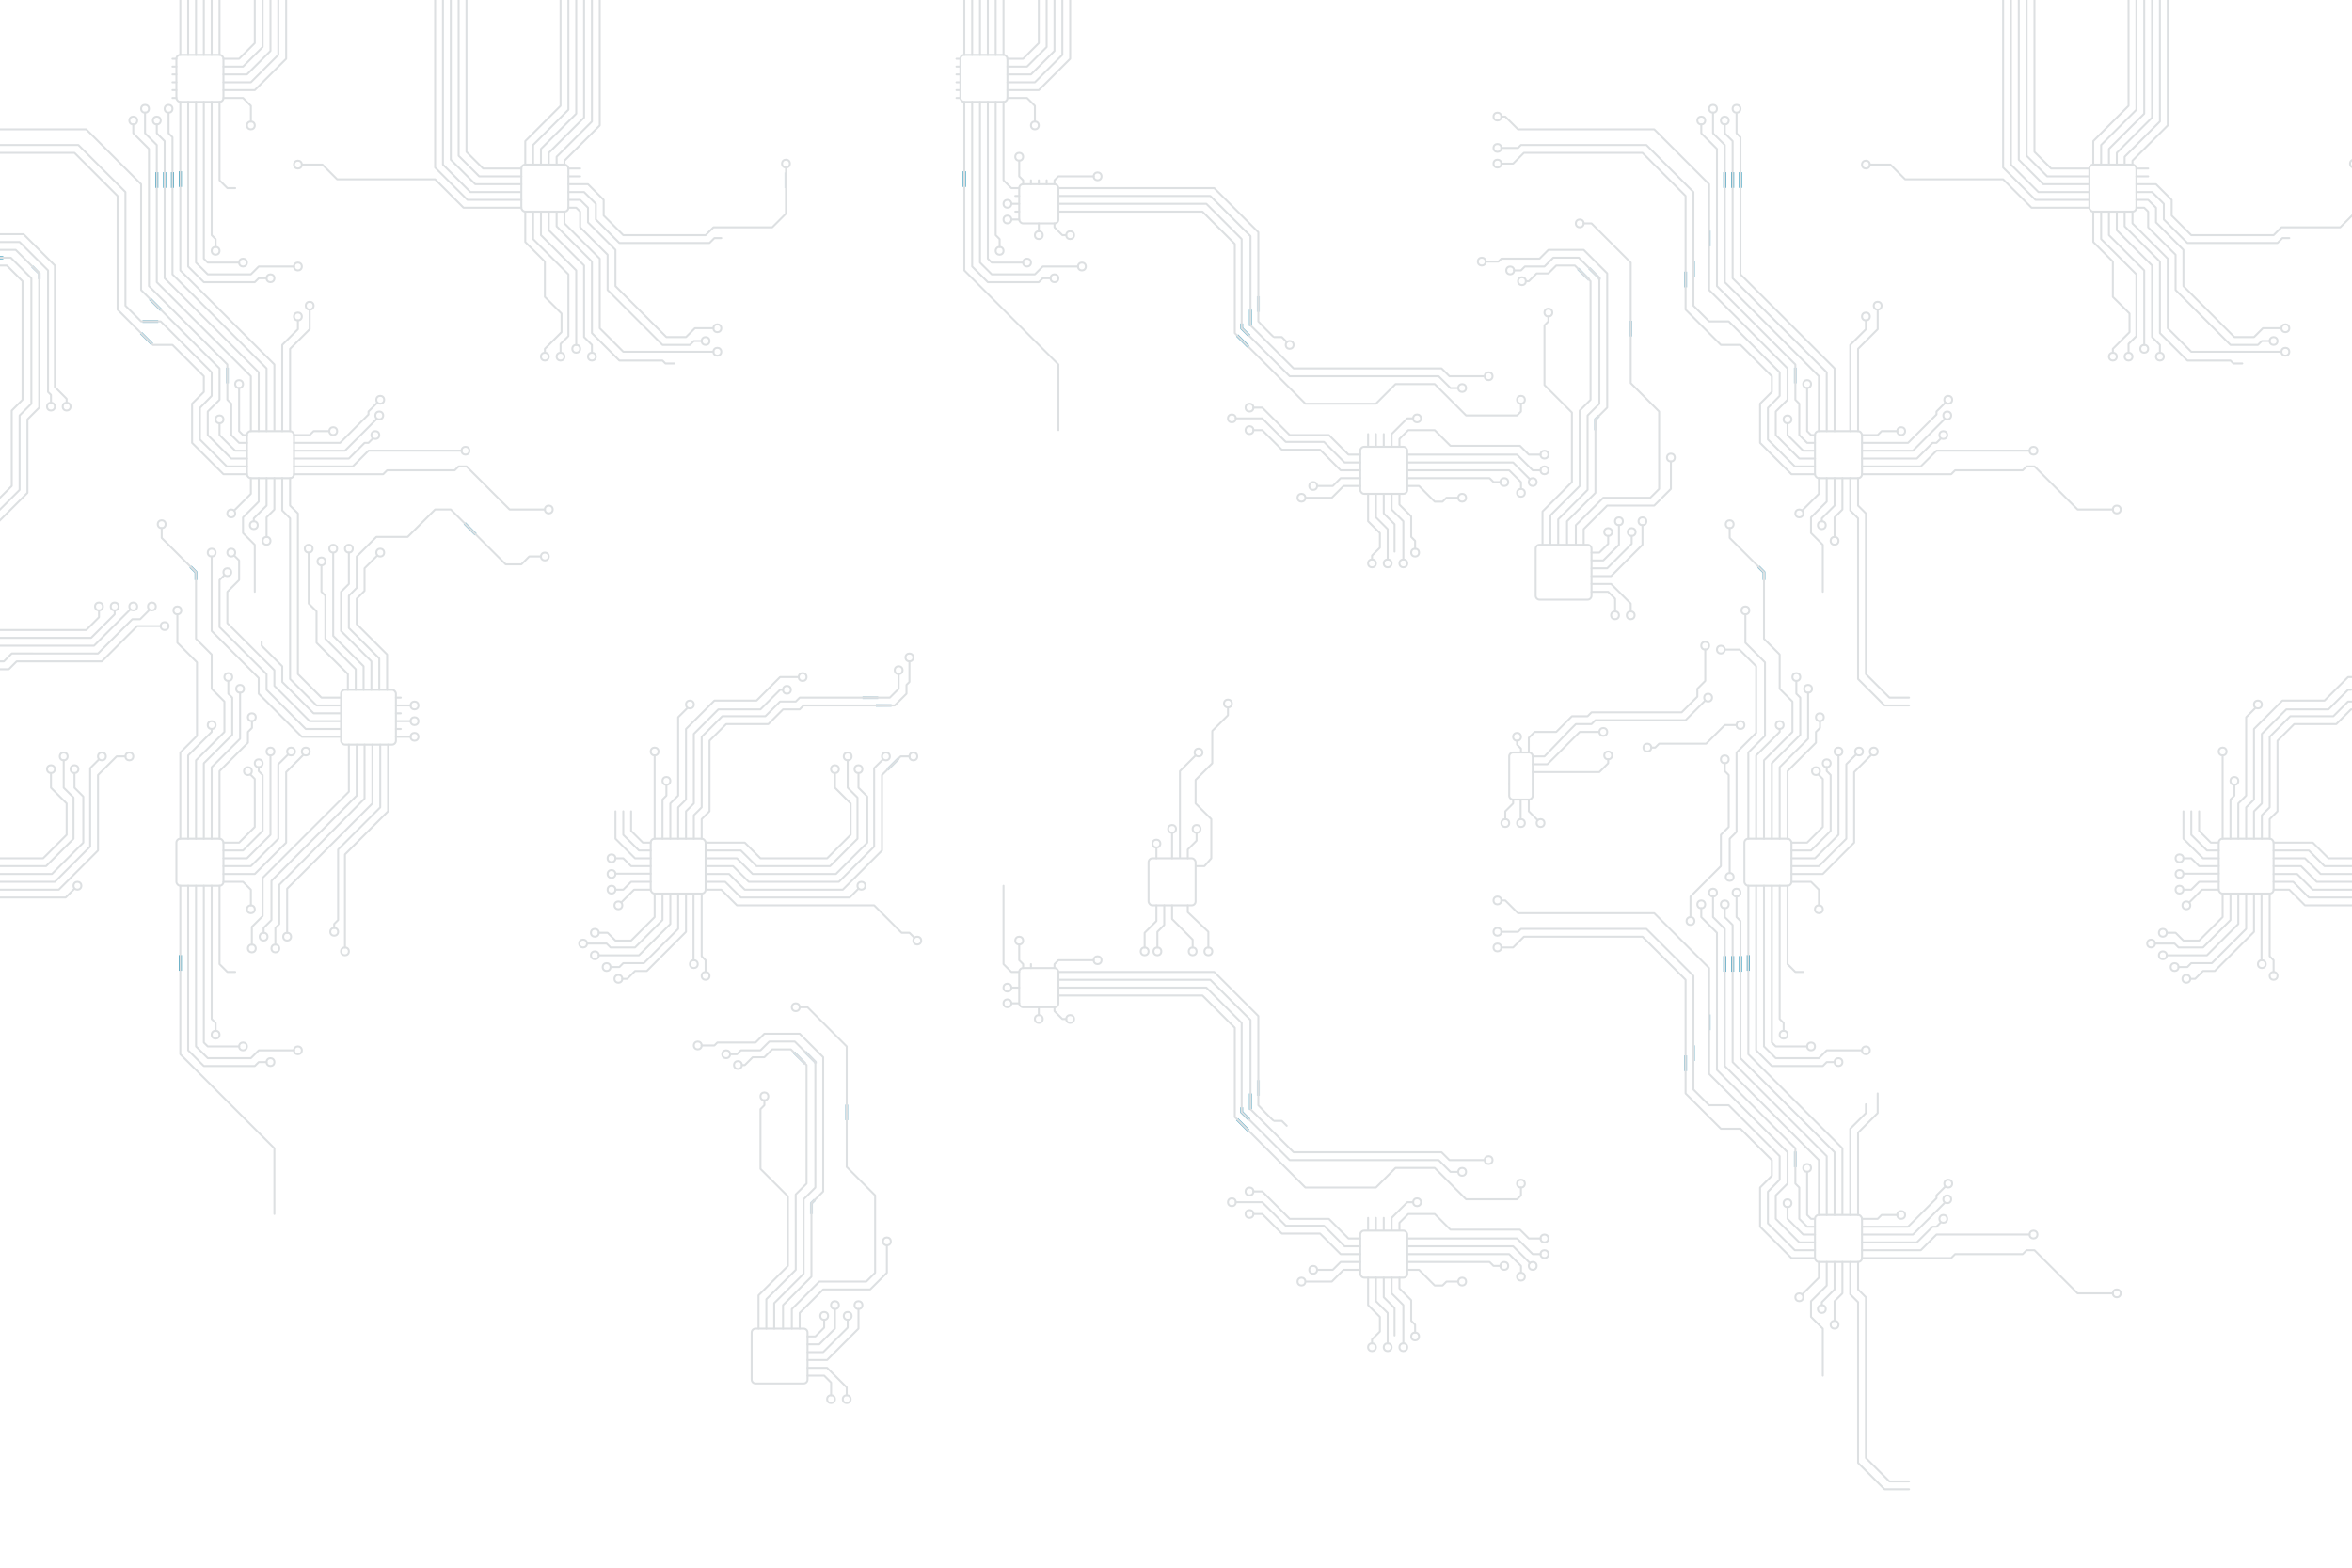 <?xml version="1.0" encoding="UTF-8" standalone="no"?>

<svg width="100%" height="100%" viewBox="0 0 2400 1600" version="1.1" xmlns="http://www.w3.org/2000/svg" xmlns:xlink="http://www.w3.org/1999/xlink">

  <defs>
    <linearGradient id="linear" x1="0%" y1="0%" x2="100%" y2="0%">
      <stop offset="0%"   stop-color="#148BB1"/>
      <stop offset="100%" stop-color="#DBE2E8"/>
    </linearGradient>
  </defs>
  <g id="module-01" transform="translate(-1, 0)" class="path path-01" stroke="url(#linear)" stroke-width="3" fill-rule="evenodd" stroke-linecap="butt" stroke-linejoin="round" fill="none" stroke-opacity="1" stroke-dasharray="8,960,24,960,16,400" stroke-dashoffset="6400">
    <g id="C23" transform="translate(177, 0)">
      <polyline points="52 92 84 92 116 60 116 0"></polyline>
      <polyline points="52 84 80 84 108 56 108 0"></polyline>
      <polyline points="52 76 76 76 100 52 100 0"></polyline>
      <polyline points="52 68 72 68 92 48 92 0"></polyline>
      <polyline points="52 60 68 60 84 44 84 0"></polyline>
      <path d="M16,56 L16,0"></path>
      <path d="M8,56 L8,0"></path>
      <path d="M24,56 L24,0"></path>
      <path d="M32,56 L32,0"></path>
      <path d="M40,56 L40,0"></path>
      <path d="M48,56 L48,0"></path>
      <path d="M0,92 L4,92"></path>
      <polyline points="52 100 56 100 72 100 80.016 108.016 80.016 124.007"></polyline>
      <path d="M0,100 L4,100"></path>
      <path d="M0,84 L4,84"></path>
      <path d="M0,76 L4,76"></path>
      <path d="M0,68 L4,68"></path>
      <path d="M0,60 L4,60"></path>
      <polyline points="96 284 88 284 84 288 32 288 16 272 16 108 16 104"></polyline>
      <polyline points="104 439 104 372 8 276 8 108 8 104"></polyline>
      <polyline points="124 272 88 272 80 280 36 280 24 268 24 108 24 104"></polyline>
      <polyline points="68 268 36 268 32 264 32 108 32 104"></polyline>
      <polyline points="44.031 252 44.031 244.031 40 240 40 108 40 104"></polyline>
      <polyline points="48 108 48 104 48 184 56 192 60 192 64 192"></polyline>
    </g>
    <g id="C22" transform="translate(0, 239)">
      <polyline points="1 0 25 0 57 32 57 156 69 168 69 172"></polyline>
      <polyline points="1 8 21 8 50 37 50 161 53 164 53 172"></polyline>
      <polyline points="1 32 8 32 24 48 24 169 12.955 180.045 13 248 13 257 0 270"></polyline>
      <polyline points="0 282 21 261 21 185 33 173 33 45 12 24 1 24"></polyline>
      <polyline points="0 317 0 293 29 264 29 189 41 177 41 40 17 16 1 16"></polyline>
    </g>
    <g id="C21" transform="translate(1, 115)">
      <polyline points="300 361 360 361 376.031 344.969 424 344.969 471 344.969"></polyline>
      <polyline points="0 41 76 41 120 85 120 201 156 237 176 237 208 269 208 285 196 297 196 337 228 369 252 369"></polyline>
      <polyline points="300 369 391 369 395 365 464 365 468 361 476 361 520 405 556 405"></polyline>
      <polyline points="300 353 356 353 372 337 376 337 380 333"></polyline>
      <polyline points="0 17 88 17 144 73 144 181 224 261 224 293 212 305 212 329 236 353 252 353"></polyline>
      <polyline points="300 345 352 345 384 313"></polyline>
      <polyline points="224 317 224 329 240 345 252 345"></polyline>
      <polyline points="300 337 347 337 376 308 376 305 385 296"></polyline>
      <polyline points="136 12 136 21 152 37 152 177 232 257 232 293 236 297 236 329 244 337 252 337"></polyline>
      <polyline points="300 329 316 329 320 325 336 325"></polyline>
      <polyline points="348 597 328 597 304 573 304 409 296 401 296 373"></polyline>
      <polyline points="244 281 244 325 248 329 252 329"></polyline>
      <polyline points="264 325 264 265 168 169 168 29 160 21 160 12"></polyline>
      <polyline points="260 489 259.984 441.016 247.969 429 247.969 413.031 264 397 264 373"></polyline>
      <polyline points="256 325 256 269 160 173 160 33 148 21 148 0"></polyline>
      <polyline points="239 406 256 389 256 373"></polyline>
      <polyline points="272 325 272 261 176 165 176 25 172 21 172 1"></polyline>
      <polyline points="259 417 259 414 272 401 272 373"></polyline>
      <polyline points="272 433 272 413 280 405 280 373"></polyline>
      <polyline points="288 325 288 237 304 221 304 212"></polyline>
      <polyline points="348 605 323 605 296 578 296 414 288 406 288 373"></polyline>
      <polyline points="296 325 296 241 316 221 316 201"></polyline>
      <polyline points="0 33 79.99 32.99 128 81 128 197 144 213 164 213 216 265 216 289 204 301.286 204 333.571 231.429 361 252 361"></polyline>
    </g>
    <g id="C20" transform="translate(1, 622)">
      <polyline points="0 21 88 21 101 8 101 1"></polyline>
      <polyline points="0 29 93 29 117.021 4.979 117.021 1"></polyline>
      <polyline points="0 37 96 37 133 0"></polyline>
      <polyline points="0 53 4 53 12 44.938 100 45 135 10 143 10 152 1"></polyline>
      <polyline points="0 61 9 61 17 53 104 53 140 17 164 17"></polyline>
    </g>
    <g id="C18" transform="translate(1, 771)">
      <polyline id="Path-4-Copy-466" points="0 137 60 137 100 97 100 29 100 20 119.026 0.974 128.058 0.974"></polyline>
      <polyline id="Path-4-Copy-467" points="0 129 42 129 56 129 92 93 92 29 92 13 100.513 4.487"></polyline>
      <polyline id="Path-4-Copy-468" points="0 121 42 121 53 121 85 89 85 42 76 33 76 29 76 19"></polyline>
      <polyline id="Path-4-Copy-469" points="0 113 42 113 47 113 75 85 75 43 65 33 65 29 65 5"></polyline>
      <polyline id="Path-4-Copy-470" points="0 105 42 105 44 105 68 81 68 49 52 33 52 29 52 19"></polyline>
      <polyline id="Path-4-Copy-165" points="0 145 67 145 76 136"></polyline>
    </g>
    <g id="C17" transform="translate(217, 519)">
      <path d="M188,201 L203,201"></path>
      <polyline points="23 48 28 53 28 73 16 85 16 117 64 165 64 181 100 217 132 217"></polyline>
      <path d="M188,217 L203,217"></path>
      <polyline points="50.976 136 50.976 139.976 72 161 72 177 104 209 132 209"></polyline>
      <polyline points="0 48.993 0 125 48 173 48 189 92 233 132 233"></polyline>
      <path d="M188,233 L203,233"></path>
      <polyline points="13 68 8 73 8 121 56 169 56 185 96 225 132 225"></polyline>
      <polyline points="139 185 139 169 107 137 107 105 99 97 99 45"></polyline>
      <polyline points="41 445 41 427 52 416 52 377 140 289 140 281 140 241"></polyline>
      <polyline points="53 433 53 428 61 420 61 380 148 293 148 281 148 241"></polyline>
      <polyline points="65 445 65 428 69 424 69 384 156 296 156 281 156 241"></polyline>
      <polyline points="77 433 77 388 164 301 164 281 164 241"></polyline>
      <polyline points="125 428 125 424 129 420 129 348 172 305 172 281 172 241"></polyline>
      <polyline points="136 448 136 353 180 309 180 281 180 241"></polyline>
      <path d="M188,193 L193,193"></path>
      <path d="M188,209 L193,209"></path>
      <path d="M188,225 L193,225"></path>
      <polyline points="155 185 155 161 124 130 124 46"></polyline>
      <polyline points="147 185 147 164 116 133 116 89 112 85 112 57.981"></polyline>
      <polyline points="163 185 163 156 132 125 132 85 140 77 140 45"></polyline>
      <polyline points="171 185 171 153 140 122 140 88.985 147.992 80.992 147.992 49 168.021 28.971 200 28.971 227.986 0.986 244 0.986 300.007 56.993 316 56.993 324.059 48.934 336 48.934"></polyline>
      <polyline points="179 185 179 149 148 118 148 92 156 84 156 61 169 48"></polyline>
    </g>
    <g id="C16" transform="translate(166, 539)">
      <polyline id="paths" points="43 317 43 261 43 240 72 211 72 173 68 169 68 156"></polyline>
      <polyline id="paths" points="27 317 27 261 27 232 51 208 51 205"></polyline>
      <polyline id="paths" points="59 317 59 261 59 248 88.017 218.983 88.017 208 92.13 203.887 92.13 197"></polyline>
      <polyline id="paths" points="51 317 51 261 51 244 80 215 80 168"></polyline>
      <polyline id="paths" points="35 317 35 261 35 237 64 208 64 177 51 164 51 129 35 113 35 45 0 10 0 0"></polyline>
      <polyline id="paths" points="19 317 19 261 19 229 36 212 36 137 16 117 16 88"></polyline>
      <polyline id="paths" points="63 361 67 361 83 361 91.016 369.016 91.016 385.007"></polyline>
      <polyline id="paths" points="59 369 59 365 59 445 67 453 71 453 75 453"></polyline>
      <polyline id="paths" points="107 545 99 545 95 549 43 549 27 533 27 369 27 365"></polyline>
      <polyline id="paths" points="79 529 47 529 43 525 43 369 43 365"></polyline>
      <polyline id="paths" points="63 353 95 353 127 321 127 261 127 249 144 232"></polyline>
      <polyline id="paths" points="63 345 91 345 119 317 119 261 119 241 129 231"></polyline>
      <polyline id="paths" points="63 337 87 337 111 313 111 261 111 232"></polyline>
      <polyline id="paths" points="63 329 83 329 103 309 103 261 103 252 99 248 99 244"></polyline>
      <polyline id="paths" points="63 321 79 321 95 305 95 261 95 256 91 252"></polyline>
      <polyline id="paths" points="115 700 115 633 19 537 19 369 19 365"></polyline>
      <polyline id="paths" points="135 533 99 533 91 541 47 541 35 529 35 369 35 365"></polyline>
      <polyline id="paths" points="55.031 513 55.031 505.031 51 501 51 369 51 365"></polyline>
    </g>
    <g id="C14" transform="translate(309, 0)">
      <polyline points="272 196 288 196 300 208 300 224 324 248 416 248 421 243 428 243"></polyline>
      <polyline points="272 188 292 188 308 204 308 220 328 240 412.006 240 420.003 232.003 480 232.003 493.001 219.001 494 218 494 171"></polyline>
      <path d="M272,180 L284,180"></path>
      <path d="M272,172 L284,172"></path>
      <polyline points="380.056 370.997 371.003 370.997 368 367.993 324.007 367.993 296.014 340 296.014 267.014 260 231 260 216"></polyline>
      <polyline points="-2.52347418e-05 167.967 20.967 167.967 36 183 136 183 165 212 224 212"></polyline>
      <polyline points="272 212 280 212 284 216 284 232 312 260 312 296 368 352 396 352 400 348 408 348"></polyline>
      <polyline points="272 204 284 204 292 212 292 227 320 255 320 292.014 371.993 344.007 392.025 344.007 401.069 334.962 420 334.962"></polyline>
      <polyline points="248 360 248 356 265 339 265 320 248 303 248 267 228 247 228 216"></polyline>
      <polyline points="280 352 280 276 244 240 244 216"></polyline>
      <polyline points="223 196 172 196 144 168 144 0"></polyline>
      <polyline points="236 168 236 148 272 112 272 0"></polyline>
      <polyline points="224 204 169 204 136 171 136 0"></polyline>
      <polyline points="228 167 228 144 264 108 264 0"></polyline>
      <polyline points="264.004 360 264.004 351.004 272 343.008 272 280 236 244 236 216"></polyline>
      <polyline points="295.997 360 295.997 352.003 288 344.007 288 271 252 235 252 216"></polyline>
      <path d="M420.005,359 L328,359 L304,335 L304,264 L268,228 L268,216"></path>
      <polyline points="224.01 188.022 177.018 188.022 152 163.005 152 56 152 0"></polyline>
      <polyline points="244 168 244 152 280 116 280 0"></polyline>
      <polyline points="224 180 181 180 160 159 160 0"></polyline>
      <polyline points="252 168 252 156 288 120 288 0"></polyline>
      <polyline points="224 172 185 172 168 155 168 0"></polyline>
      <polyline points="260 168 260 160 296 124 296 0"></polyline>
      <polyline points="268 168 268 164 304 128 304 0"></polyline>
    </g>
  </g>
  <g id="module-02" transform="translate(599, 0)" class="path path-02" stroke="url(#linear)" stroke-width="3" fill-rule="evenodd" stroke-linecap="butt" stroke-linejoin="round" fill="none" stroke-opacity="1" stroke-dasharray="8,960,24,960,16,400" stroke-dashoffset="6400">
    <g id="C12" transform="translate(377, 0)">
      <polyline points="52 92 84 92 116 60 116 0"></polyline>
      <polyline points="52 84 80 84 108 56 108 0"></polyline>
      <polyline points="52 76 76 76 100 52 100 0"></polyline>
      <polyline points="52 68 72 68 92 48 92 0"></polyline>
      <polyline points="52 60 68 60 84 44 84 0"></polyline>
      <path d="M16,56 L16,0"></path>
      <path d="M8,56 L8,0"></path>
      <path d="M24,56 L24,0"></path>
      <path d="M32,56 L32,0"></path>
      <path d="M40,56 L40,0"></path>
      <path d="M48,56 L48,0"></path>
      <path d="M0,92 L4,92"></path>
      <polyline points="52 100 56 100 72 100 80.016 108.016 80.016 124.007"></polyline>
      <path d="M0,100 L4,100"></path>
      <path d="M0,84 L4,84"></path>
      <path d="M0,76 L4,76"></path>
      <path d="M0,68 L4,68"></path>
      <path d="M0,60 L4,60"></path>
      <polyline points="96 284 88 284 84 288 32 288 16 272 16 108 16 104"></polyline>
      <polyline points="104 439 104 372 8 276 8 108 8 104"></polyline>
      <polyline points="124 272 88 272 80 280 36 280 24 268 24 108 24 104"></polyline>
      <polyline points="68 268 36 268 32 264 32 108 32 104"></polyline>
      <polyline points="44.031 252 44.031 244.031 40 240 40 108 40 104"></polyline>
      <polyline points="48 108 48 104 48 184 56 192 60 192 64 192"></polyline>
    </g>
    <g id="C10" transform="translate(0, 675)">
      <polyline points="29 153 29 181 49 201 65 201"></polyline>
      <polyline points="121 201 153 201 169 217 201 217 243 217 254 217 286 185 286 138 277 129 277 125 277 115"></polyline>
      <polyline points="45 153 45 173 57 185 65 185"></polyline>
      <polyline points="121 185 161.012 185 177.006 200.994 201 200.994 243 201 245 201 269 177 269 145 253 129 253 125 253 115"></polyline>
      <polyline points="121 217 145 217 161 233 201 233 261 233 301 193 301 125 301 116 320.026 96.974 329.058 96.974"></polyline>
      <polyline points="121 209 149 209 165 225 201 225 243 225 257 225 293 189 293 125 293 109 301.513 100.487"></polyline>
      <polyline points="121 193 157 193 173 209 201 209 243 209 248 209 276 181 276 139 266 129 266 125 266 101"></polyline>
      <polyline points="109 181 109 157 117 149 117 124.979 117 77 138.024 55.976 182 55.976 196.988 40.988 201 40.988 213 41 217 37 309 37 318 28 318 13"></polyline>
      <polyline points="117 181 117 161 125 153 125 125 125 81 142 64 185.012 64 200.006 49.006 201 49.006 217 49 221 45 314 45 326 33 326 24 329 21 329 0"></polyline>
      <polyline points="93 181 93 149 101 141 101 124.969 101 69 130 40 173 40 197 16 201 16 216 16"></polyline>
      <polyline points="121 225 141 225 157 241 201 241 268 241 277 232"></polyline>
      <polyline points="121 233 137 233 153 249 201 249 293 249 321 277 329 277 334 282"></polyline>
      <polyline points="37 153 37 177 53 193 65 193"></polyline>
      <polyline points="35 246 48 233 65 233"></polyline>
      <polyline points="69 181 69 125 69 96"></polyline>
      <polyline points="24 311.988 32.988 311.988 36.976 308 58 308 93 273 93 237"></polyline>
      <polyline points="85 181 85 145 93 137 93 125 93 57 102 48"></polyline>
      <polyline points="101 181 101 153 109 145 109 125 109 74 134 49 177 49 197 29 200 29"></polyline>
      <path d="M29,216.667 L65,216.667"></path>
      <polyline points="29 201 37 201 45 209 65 209"></polyline>
      <polyline points="29 233 37 233 45 225 65 225"></polyline>
      <polyline points="12 277 21 277 29 285 45 285 69 261 69 237"></polyline>
      <polyline points="120.996 317 120.996 305.004 117 301.008 117 237"></polyline>
      <polyline points="11.988 300 53 300 85 268 85 237"></polyline>
      <polyline points="77 181 77 141 81 137 81 126"></polyline>
      <polyline points="0 288 20 288 24 292 49 292 77 264 77 237"></polyline>
      <polyline points="36 324.003 41.003 324.003 49 316.006 61.006 316.006 101 276.013 101 237"></polyline>
      <path d="M108.667,305.029 L108.667,237"></path>
    </g>
    <g id="C5" transform="translate(116, 1027)">
      <polyline points="59 329 59 295 86.505 267.495 89 265 89 194 86 191 61 166 61 105 65 101 65 96"></polyline>
      <polyline points="75 329 75 303 88.038 289.962 105 273 105 197 117 185 117 57 96 36 85 36 70 36 61 45 41 45 37 49 30 49"></polyline>
      <polyline points="67 329 67 299 87.025 278.975 97 269 97 260 96.955 192.045 108 181 108 60 92 44 85 44 73 44 64.938 52.062 53 52.062 45.031 60.031 42 60.031"></polyline>
      <polyline points="0.962 40 14 40 17 37 56 37 65 28 85 28 101 28 125 52 125 189 113 201 113 276 84 305 84 329"></polyline>
      <polyline points="109 369 129 369 149 389 149 397"></polyline>
      <polyline points="109 377 126 377 133.071 384.071 133.071 397"></polyline>
      <polyline points="109 345 121 345 137 329 137 309"></polyline>
      <polyline points="109 337 117 337 126 328 126 320"></polyline>
      <polyline points="109 361 129 361 161 329 161 309"></polyline>
      <polyline points="109 353 125 353 150 328 150 320"></polyline>
      <polyline points="101 329 101 313 125.021 288.979 173 288.979 189.99 271.99 189.99 244"></polyline>
      <polyline points="93 329 93 309 121.018 280.982 169.011 280.982 177.996 271.996 177.996 192.994 149.001 163.999 149.001 41 108.988 0.987 101 0.987"></polyline>
    </g>
  </g>
  <g id="module-03" transform="translate(1024, 164)" class="path path-03" stroke="url(#linear)" stroke-width="3" fill-rule="evenodd" stroke-linecap="butt" stroke-linejoin="round" fill="none" stroke-opacity="1" stroke-dasharray="8,960,24,960,16,400" stroke-dashoffset="6400">
    <g id="C11" transform="translate(8, 0)">
      <polyline points="48 52 195 52 228 85 228 176 300 248 372 248 392 228 432 228 464 260 516 260 520 256 520 248"></polyline>
      <polyline points="48 44 199 44 235 80 235 171.005 283.997 220.003 436 220.003 448.04 232.043 455.066 232.043"></polyline>
      <polyline points="48 36 203 36 244 77 244 168 288 212 439 212 447 220 482 220"></polyline>
      <path d="M48,28 L207,28 L252,73 L252,164 C252,164 267,180 268,180 L276,180 L281,185"></path>
      <path d="M0,60 L8,60"></path>
      <path d="M4,52 L8,52"></path>
      <path d="M0,44 L8,44"></path>
      <path d="M4,36 L8,36"></path>
      <path d="M28,72 L28,64"></path>
      <polyline points="44 24 44 20 48 16 84 16"></polyline>
      <polyline points="56 76 52 76 44 68 44 64"></polyline>
      <path d="M20,24 L20,20"></path>
      <path d="M28,24 L28,20"></path>
      <polyline points="12 24 12 20 8 16 8 0"></polyline>
      <path d="M36,24 L36,20"></path>
    </g>
    <g id="C9" transform="translate(237, 252)">
      <path d="M135,39 L135,27"></path>
      <path d="M151,39 L151,27"></path>
      <path d="M143,39 L143,27"></path>
      <polyline points="18 0 27 0 55 28 95 28 115 48 127 48"></polyline>
      <polyline points="175 48 287 48 303 64 311 64"></polyline>
      <polyline points="18 23 27 23 47 43 86 43 107 64 127 64"></polyline>
      <polyline points="175 64 279 64 291.042 76.042 291.042 83"></polyline>
      <polyline points="-8.03677904e-06 10.979 26.979 10.979 51 35 90 35 111 56 127 56"></polyline>
      <polyline points="175 56 283.005 56 300.002 72.998"></polyline>
      <polyline points="72 92 98 92 110 80 127 80"></polyline>
      <polyline points="175 80 187 80 203 96 211 96 215 92 227 92"></polyline>
      <polyline points="84 80 99 80 107 72 127 72"></polyline>
      <polyline points="175 72 259 72 263 76 270 76"></polyline>
      <polyline points="139.021 155 139.021 151.021 147.042 143 147.042 128.042 135 116 135 88"></polyline>
      <polyline points="162 147 162 119 151 108 151 88"></polyline>
      <polyline points="155 155 155 124 143 112 143 88"></polyline>
      <polyline points="159 39 159 27 175 11 181 11"></polyline>
      <polyline points="171 155 171 116 159 104 159 88"></polyline>
      <polyline points="167 39 167 32 176 23 203 23 219 39 290 39 299 48 311 48"></polyline>
      <polyline points="183 144 183 136 179 132 179 111 167 99 167 88"></polyline>
    </g>
    <g id="C8" transform="translate(237, 1052)">
      <path d="M135,39 L135,27"></path>
      <path d="M151,39 L151,27"></path>
      <path d="M143,39 L143,27"></path>
      <polyline points="18 0 27 0 55 28 95 28 115 48 127 48"></polyline>
      <polyline points="175 48 287 48 303 64 311 64"></polyline>
      <polyline points="18 23 27 23 47 43 86 43 107 64 127 64"></polyline>
      <polyline points="175 64 279 64 291.042 76.042 291.042 83"></polyline>
      <polyline points="-8.03677904e-06 10.979 26.979 10.979 51 35 90 35 111 56 127 56"></polyline>
      <polyline points="175 56 283.005 56 300.002 72.998"></polyline>
      <polyline points="72 92 98 92 110 80 127 80"></polyline>
      <polyline points="175 80 187 80 203 96 211 96 215 92 227 92"></polyline>
      <polyline points="84 80 99 80 107 72 127 72"></polyline>
      <polyline points="175 72 259 72 263 76 270 76"></polyline>
      <polyline points="139.021 155 139.021 151.021 147.042 143 147.042 128.042 135 116 135 88"></polyline>
      <polyline points="162 147 162 119 151 108 151 88"></polyline>
      <polyline points="155 155 155 124 143 112 143 88"></polyline>
      <polyline points="159 39 159 27 175 11 181 11"></polyline>
      <polyline points="171 155 171 116 159 104 159 88"></polyline>
      <polyline points="167 39 167 32 176 23 203 23 219 39 290 39 299 48 311 48"></polyline>
      <polyline points="183 144 183 136 179 132 179 111 167 99 167 88"></polyline>
    </g>
    <g id="C7" transform="translate(144, 558)">
      <polyline points="53 162 61 162 68 154 68 114 52 98 52 78 52 74 69 57 69 24 85 8 85 0"></polyline>
      <path d="M12,154 L12,144"></path>
      <polyline points="0 245 0 230 12 218 12 202"></polyline>
      <polyline points="13 245 13 229 20 222 20 202"></polyline>
      <path d="M28,154 L28,128"></path>
      <polyline points="49 245 49 237 28 216 28 202"></polyline>
      <polyline points="44 154 44 145 53 136 53 128"></polyline>
      <polyline points="65 245 65 229 44 209 44 202"></polyline>
      <polyline points="36 153 36 78 36 65 52 49"></polyline>
    </g>
    <g id="C6" transform="translate(491, 63)">
      <polyline points="59 329 59 295 86.505 267.495 89 265 89 194 86 191 61 166 61 105 65 101 65 96"></polyline>
      <polyline points="75 329 75 303 88.038 289.962 105 273 105 197 117 185 117 57 96 36 85 36 70 36 61 45 41 45 37 49 30 49"></polyline>
      <polyline points="67 329 67 299 87.025 278.975 97 269 97 260 96.955 192.045 108 181 108 60 92 44 85 44 73 44 64.938 52.062 53 52.062 45.031 60.031 42 60.031"></polyline>
      <polyline points="0.962 40 14 40 17 37 56 37 65 28 85 28 101 28 125 52 125 189 113 201 113 276 84 305 84 329"></polyline>
      <polyline points="109 369 129 369 149 389 149 397"></polyline>
      <polyline points="109 377 126 377 133.071 384.071 133.071 397"></polyline>
      <polyline points="109 345 121 345 137 329 137 309"></polyline>
      <polyline points="109 337 117 337 126 328 126 320"></polyline>
      <polyline points="109 361 129 361 161 329 161 309"></polyline>
      <polyline points="109 353 125 353 150 328 150 320"></polyline>
      <polyline points="101 329 101 313 125.021 288.979 173 288.979 189.99 271.99 189.99 244"></polyline>
      <polyline points="93 329 93 309 121.018 280.982 169.011 280.982 177.996 271.996 177.996 192.994 149.001 163.999 149.001 41 108.988 0.987 101 0.987"></polyline>
    </g>
    <g id="C3" transform="translate(0, 740)">
      <polyline points="56 112 203 112 236 145 236 236 308 308 380 308 400 288 440 288 472 320 524 320 528 316 528 308"></polyline>
      <polyline points="56 104 207 104 243 140 243 231.005 291.997 280.003 444 280.003 456.04 292.043 463.066 292.043"></polyline>
      <polyline points="56 96 211 96 252 137 252 228 296 272 447 272 455 280 490 280"></polyline>
      <path d="M56,88 L215,88 L260,133 L260,224 C260,224 275,240 276,240 L284,240 L289,245"></path>
      <path d="M8,120 L16,120"></path>
      <path d="M8,104 L16,104"></path>
      <polyline points="52 84 52 80 56 76 92 76"></polyline>
      <path d="M28,84 L28,80"></path>
      <polyline points="20 84 20 80 16 76 16 60"></polyline>
      <path d="M36,132 L36,124"></path>
      <polyline points="0 4 0 0 0 80 8 88 12 88 16 88"></polyline>
      <polyline points="64 136 60 136 52 128 52 124"></polyline>
    </g>
  </g>
  <g id="module-04" transform="translate(1532, 115)" class="path path-04" stroke="url(#linear)" stroke-width="3" fill-rule="evenodd" stroke-linecap="butt" stroke-linejoin="round" fill="none" stroke-opacity="1" stroke-dasharray="8,960,24,960,16,400" stroke-dashoffset="6400">
    <g id="C19">
      <polyline points="368 361 428 361 444.031 344.969 492 344.969 539 344.969"></polyline>
      <polyline points="0 52 12 52 23 41 68 41 144 41 188 85 188 201 224 237 244 237 276 269 276 285 264 297 264 337 296 369 320 369"></polyline>
      <polyline points="368 369 459 369 463 365 532 365 536 361 544 361 588 405 624 405"></polyline>
      <polyline points="368 353 424 353 440 337 444 337 448 333"></polyline>
      <polyline points="0 4 4 4 17 17 68 17 156 17 212 73 212 181 292 261 292 293 280 305 280 329 304 353 320 353"></polyline>
      <polyline points="368 345 420 345 452 313"></polyline>
      <polyline points="292 317 292 329 308 345 320 345"></polyline>
      <polyline points="368 337 415 337 444 308 444 305 453 296"></polyline>
      <polyline points="204 12 204 21 220 37 220 177 300 257 300 293 304 297 304 329 312 337 320 337"></polyline>
      <polyline points="368 329 384 329 388 325 404 325"></polyline>
      <polyline points="416 597 396 597 372 573 372 409 364 401 364 373"></polyline>
      <polyline points="312 281 312 325 316 329 320 329"></polyline>
      <polyline points="332 325 332 265 236 169 236 29 228 21 228 12"></polyline>
      <polyline points="328 489 327.984 441.016 315.969 429 315.969 413.031 332 397 332 373"></polyline>
      <polyline points="324 325 324 269 228 173 228 33 216 21 216 0"></polyline>
      <polyline points="307 406 324 389 324 373"></polyline>
      <polyline points="340 325 340 261 244 165 244 25 240 21 240 1"></polyline>
      <polyline points="327 417 327 414 340 401 340 373"></polyline>
      <polyline points="340 433 340 413 348 405 348 373"></polyline>
      <polyline points="356 325 356 237 372 221 372 212"></polyline>
      <polyline points="416 605 391 605 364 578 364 414 356 406 356 373"></polyline>
      <polyline points="364 325 364 241 384 221 384 201"></polyline>
      <polyline points="0 36 17 36 20 33 68 33 147.99 32.99 196 81 196 197 212 213 232 213 284 265 284 289 272 301.286 272 333.571 299.429 361 320 361"></polyline>
    </g>
    <g id="C15" transform="translate(233, 424)">
      <polyline points="43 317 43 261 43 240 72 211 72 173 68 169 68 156"></polyline>
      <polyline points="27 317 27 261 27 232 51 208 51 205"></polyline>
      <polyline points="59 317 59 261 59 248 88.017 218.983 88.017 208 92.13 203.887 92.13 197"></polyline>
      <polyline points="51 317 51 261 51 244 80 215 80 168"></polyline>
      <polyline points="35 317 35 261 35 237 64 208 64 177 51 164 51 129 35 113 35 45 0 10 0 0"></polyline>
      <polyline points="19 317 19 261 19 229 36 212 36 137 16 117 16 88"></polyline>
      <polyline points="63 361 67 361 83 361 91.016 369.016 91.016 385.007"></polyline>
      <polyline points="59 369 59 365 59 445 67 453 71 453 75 453"></polyline>
      <polyline points="107 545 99 545 95 549 43 549 27 533 27 369 27 365"></polyline>
      <polyline points="79 529 47 529 43 525 43 369 43 365"></polyline>
      <polyline points="63 353 95 353 127 321 127 261 127 249 144 232"></polyline>
      <polyline points="63 345 91 345 119 317 119 261 119 241 129 231"></polyline>
      <polyline points="63 337 87 337 111 313 111 261 111 232"></polyline>
      <polyline points="63 329 83 329 103 309 103 261 103 252 99 248 99 244"></polyline>
      <polyline points="63 321 79 321 95 305 95 261 95 256 91 252"></polyline>
      <polyline points="115 700 115 633 19 537 19 369 19 365"></polyline>
      <polyline points="135 533 99 533 91 541 47 541 35 529 35 369 35 365"></polyline>
      <polyline points="55.031 513 55.031 505.031 51 501 51 369 51 365"></polyline>
    </g>
    <g id="C4" transform="translate(4, 547)">
      <polyline points="28 126 64 126 96 126 105 117 105 113"></polyline>
      <polyline points="28 110 40 110 65 84 72 77 88 77 92 73 184.005 73 204.028 52.978"></polyline>
      <polyline points="24 106 24 91 30 85 52 85 64.51 72.49 68 69 84 69 88 65 180 65 196 49 196 41 204.062 32.938 204.062 0.982"></polyline>
      <polyline points="28 118 43 118 65 96 76 85 96 85"></polyline>
      <polyline points="16 106 16 102 12 98 12 94"></polyline>
      <polyline points="0 174 0 166 8 158 8 154"></polyline>
      <path d="M15.667,174 L15.667,154"></path>
      <polyline points="33 175 24 166 24 154"></polyline>
      <polyline points="229 229 229 194 236 187 236 138 236 106 256 86 256 18 239 1 224 1"></polyline>
      <polyline points="189 274 189 253 220 222 220 190 228 182 228 138 228 129 224 125 224 117"></polyline>
      <polyline points="149 101 153 101 157 97 205 97 224.026 77.974 236 77.974"></polyline>
    </g>
    <g id="C1" transform="translate(0, 800)">
      <polyline points="0 52 12 52 23 41 68 41 144 41 188 85 188 201 224 237 244 237 276 269 276 285 264 297 264 337 296 369 320 369"></polyline>
      <polyline points="368 369 459 369 463 365 532 365 536 361 544 361 588 405 624 405"></polyline>
      <polyline points="368 353 424 353 440 337 444 337 448 333"></polyline>
      <polyline points="0 4 4 4 17 17 68 17 156 17 212 73 212 181 292 261 292 293 280 305 280 329 304 353 320 353"></polyline>
      <polyline points="0 36 17 36 20 33 68 33 147.99 32.99 196 81 196 197 212 213 232 213 284 265 284 289 272 301.286 272 333.571 299.429 361 320 361"></polyline>
      <polyline points="292 317 292 329 308 345 320 345"></polyline>
      <polyline points="204 12 204 21 220 37 220 177 300 257 300 293 304 297 304 329 312 337 320 337"></polyline>
      <polyline points="368 329 384 329 388 325 404 325"></polyline>
      <polyline points="416 597 396 597 372 573 372 409 364 401 364 373"></polyline>
      <polyline points="312 281 312 325 316 329 320 329"></polyline>
      <polyline points="332 325 332 265 236 169 236 29 228 21 228 12"></polyline>
      <polyline points="324 325 324 269 228 173 228 33 216 21 216 0"></polyline>
      <polyline points="368 361 428 361 444.031 344.969 492 344.969 539 344.969"></polyline>
      <polyline points="368 345 420 345 452 313"></polyline>
      <polyline points="368 337 415 337 444 308 444 305 453 296"></polyline>
      <polyline points="328 489 327.984 441.016 315.969 429 315.969 413.031 332 397 332 373"></polyline>
      <polyline points="307 406 324 389 324 373"></polyline>
      <polyline points="327 417 327 414 340 401 340 373"></polyline>
      <polyline points="340 433 340 413 348 405 348 373"></polyline>
      <polyline points="340 325 340 261 244 165 244 25 240 21 240 1"></polyline>
      <polyline points="356 325 356 237 372 221 372 212"></polyline>
      <polyline points="416 605 391 605 364 578 364 414 356 406 356 373"></polyline>
      <polyline points="364 325 364 241 384 221 384 201"></polyline>
    </g>
  </g>
  <g id="module-05" transform="translate(1908, 0)" class="path path-05" stroke="url(#linear)" stroke-width="3" fill-rule="evenodd" stroke-linecap="butt" stroke-linejoin="round" fill="none" stroke-opacity="1" stroke-dasharray="8,960,24,960,16,400" stroke-dashoffset="6400">
    <g id="C13">
      <polyline points="272 196 288 196 300 208 300 224 324 248 416 248 421 243 428 243"></polyline>
      <polyline points="272 188 292 188 308 204 308 220 328 240 412.006 240 420.003 232.003 480 232.003 493.001 219.001 494 218 494 171"></polyline>
      <path d="M272,180 L284,180"></path>
      <path d="M272,172 L284,172"></path>
      <polyline points="380.056 370.997 371.003 370.997 368 367.993 324.007 367.993 296.014 340 296.014 267.014 260 231 260 216"></polyline>
      <polyline points="-2.52347418e-05 167.967 20.967 167.967 36 183 136 183 165 212 224 212"></polyline>
      <polyline points="272 212 280 212 284 216 284 232 312 260 312 296 368 352 396 352 400 348 408 348"></polyline>
      <polyline points="272 204 284 204 292 212 292 227 320 255 320 292.014 371.993 344.007 392.025 344.007 401.069 334.962 420 334.962"></polyline>
      <polyline points="248 360 248 356 265 339 265 320 248 303 248 267 228 247 228 216"></polyline>
      <polyline points="280 352 280 276 244 240 244 216"></polyline>
      <polyline points="223 196 172 196 144 168 144 0"></polyline>
      <polyline points="236 168 236 148 272 112 272 0"></polyline>
      <polyline points="224 204 169 204 136 171 136 0"></polyline>
      <polyline points="228 167 228 144 264 108 264 0"></polyline>
      <polyline points="264.004 360 264.004 351.004 272 343.008 272 280 236 244 236 216"></polyline>
      <polyline points="295.997 360 295.997 352.003 288 344.007 288 271 252 235 252 216"></polyline>
      <path d="M420.005,359 L328,359 L304,335 L304,264 L268,228 L268,216"></path>
      <polyline points="224.01 188.022 177.018 188.022 152 163.005 152 56 152 0"></polyline>
      <polyline points="244 168 244 152 280 116 280 0"></polyline>
      <polyline points="224 180 181 180 160 159 160 0"></polyline>
      <polyline points="252 168 252 156 288 120 288 0"></polyline>
      <polyline points="224 172 185 172 168 155 168 0"></polyline>
      <polyline points="260 168 260 160 296 124 296 0"></polyline>
      <polyline points="268 168 268 164 304 128 304 0"></polyline>
    </g>
    <g id="C2" transform="translate(291, 691)">
      <polyline points="85 165 85 129 93 121 93 109 93 41 102 32"></polyline>
      <polyline points="93 165 93 133 101 125 101 108.969 101 53 130 24 173 24 197 0 201 0"></polyline>
      <polyline points="101 165 101 137 109 129 109 109 109 58 134 33 177 33 197 13 200 13"></polyline>
      <polyline points="109 165 109 141 117 133 117 108.979 117 61 138.024 39.976 182 39.976 196.988 24.988 201 24.988"></polyline>
      <polyline points="117 165 117 145 125 137 125 109 125 65 142 48 185.012 48 200.006 33.006 201 33.006"></polyline>
      <polyline points="29 137 29 165 49 185 65 185"></polyline>
      <polyline points="29 185 37 185 45 193 65 193"></polyline>
      <polyline points="35 230 48 217 65 217"></polyline>
      <polyline points="69 165 69 109 69 80"></polyline>
      <polyline points="12 261 21 261 29 269 45 269 69 245 69 221"></polyline>
      <polyline points="11.988 284 53 284 85 252 85 221"></polyline>
      <polyline points="77 165 77 125 81 121 81 110"></polyline>
      <polyline points="0 272 20 272 24 276 49 276 77 248 77 221"></polyline>
      <polyline points="36 308.003 41.003 308.003 49 300.006 61.006 300.006 101 260.013 101 221"></polyline>
      <polyline points="121 185 153 185 169 201 201 201"></polyline>
      <path d="M29,200.667 L65,200.667"></path>
      <polyline points="121 201 145 201 161 217 201 217"></polyline>
      <polyline points="45 137 45 157 57 169 65 169"></polyline>
      <polyline points="121 169 161.012 169 177.006 184.994 201 184.994"></polyline>
      <polyline points="37 137 37 161 53 177 65 177"></polyline>
      <polyline points="121 177 157 177 173 193 201 193"></polyline>
      <polyline points="121 193 149 193 165 209 201 209"></polyline>
      <polyline points="121 217 137 217 153 233 201 233"></polyline>
      <polyline points="29 217 37 217 45 209 65 209"></polyline>
      <polyline points="121 209 141 209 157 225 201 225"></polyline>
      <polyline points="24 295.988 32.988 295.988 36.976 292 58 292 93 257 93 221"></polyline>
      <path d="M108.667,289.029 L108.667,221"></path>
      <polyline points="120.996 301 120.996 289.004 117 285.008 117 221"></polyline>
    </g>
  </g>
    <g id="static" transform="translate(48, 56)" stroke="#DDE0E2" stroke-width="2" fill="none" fill-rule="evenodd" stroke-linecap="round" stroke-linejoin="round">
    <rect x="132" y="0" width="48" height="48" rx="4"></rect>
    <circle cx="172" cy="200" r="4"></circle>
    <circle cx="200" cy="212" r="4"></circle>
    <circle cx="228" cy="228" r="4"></circle>
    <circle cx="256" cy="216" r="4"></circle>
    <circle cx="208" cy="72" r="4"></circle>
    <circle cx="20" cy="359" r="4"></circle>
    <circle cx="4" cy="359" r="4"></circle>
    <rect x="204" y="384" width="48" height="48" rx="4"></rect>
    <circle cx="268" cy="256" r="4"></circle>
    <circle cx="256" cy="267" r="4"></circle>
    <circle cx="512" cy="464" r="4"></circle>
    <circle cx="427" cy="404" r="4"></circle>
    <circle cx="88" cy="67" r="4"></circle>
    <circle cx="100" cy="55" r="4"></circle>
    <circle cx="112" cy="67" r="4"></circle>
    <circle cx="124" cy="55" r="4"></circle>
    <circle cx="335" cy="388" r="4"></circle>
    <circle cx="339" cy="368" r="4"></circle>
    <circle cx="340" cy="352" r="4"></circle>
    <circle cx="292" cy="384" r="4"></circle>
    <circle cx="188" cy="468" r="4"></circle>
    <circle cx="196" cy="336" r="4"></circle>
    <circle cx="176" cy="372" r="4"></circle>
    <circle cx="224" cy="496" r="4"></circle>
    <circle cx="211" cy="480" r="4"></circle>
    <circle cx="53" cy="563" r="4"></circle>
    <circle cx="120" cy="583" r="4"></circle>
    <circle cx="69" cy="563" r="4"></circle>
    <circle cx="107" cy="563" r="4"></circle>
    <circle cx="88" cy="563" r="4"></circle>
    <rect x="1804" y="384" width="48" height="48" rx="4"></rect>
    <circle cx="1868" cy="256" r="4"></circle>
    <circle cx="1856" cy="267" r="4"></circle>
    <circle cx="2112" cy="464" r="4"></circle>
    <circle cx="2027" cy="404" r="4"></circle>
    <circle cx="1688" cy="67" r="4"></circle>
    <circle cx="1700" cy="55" r="4"></circle>
    <circle cx="1712" cy="67" r="4"></circle>
    <circle cx="1724" cy="55" r="4"></circle>
    <circle cx="1935" cy="388" r="4"></circle>
    <circle cx="1939" cy="368" r="4"></circle>
    <circle cx="1940" cy="352" r="4"></circle>
    <circle cx="1892" cy="384" r="4"></circle>
    <circle cx="1788" cy="468" r="4"></circle>
    <circle cx="1796" cy="336" r="4"></circle>
    <circle cx="1776" cy="372" r="4"></circle>
    <circle cx="1824" cy="496" r="4"></circle>
    <circle cx="1811" cy="480" r="4"></circle>
    <circle cx="1480" cy="63" r="4"></circle>
    <circle cx="1480" cy="95" r="4"></circle>
    <circle cx="1480" cy="111" r="4"></circle>
    <circle cx="4" cy="729" r="4"></circle>
    <circle cx="17" cy="716" r="4"></circle>
    <circle cx="56" cy="716" r="4"></circle>
    <circle cx="84" cy="716" r="4"></circle>
    <circle cx="28" cy="729" r="4"></circle>
    <circle cx="31" cy="848" r="4"></circle>
    <rect x="300" y="648" width="56" height="56" rx="4"></rect>
    <circle cx="508" cy="512" r="4"></circle>
    <circle cx="340" cy="508" r="4"></circle>
    <circle cx="168" cy="508" r="4"></circle>
    <circle cx="188" cy="508" r="4"></circle>
    <circle cx="184" cy="528" r="4"></circle>
    <circle cx="308" cy="504" r="4"></circle>
    <circle cx="292" cy="504" r="4"></circle>
    <circle cx="267" cy="504" r="4"></circle>
    <circle cx="280" cy="517" r="4"></circle>
    <circle cx="304" cy="915" r="4"></circle>
    <circle cx="293" cy="895" r="4"></circle>
    <circle cx="245" cy="900" r="4"></circle>
    <circle cx="221" cy="900" r="4"></circle>
    <circle cx="233" cy="912" r="4"></circle>
    <circle cx="209" cy="912" r="4"></circle>
    <circle cx="375" cy="696" r="4"></circle>
    <circle cx="375" cy="680" r="4"></circle>
    <circle cx="375" cy="664" r="4"></circle>
    <circle cx="185" cy="635" r="4"></circle>
    <circle cx="168" cy="684" r="4"></circle>
    <rect x="132" y="800" width="48" height="48" rx="4"></rect>
    <circle cx="117" cy="479" r="4"></circle>
    <circle cx="133" cy="567" r="4"></circle>
    <circle cx="209" cy="676" r="4"></circle>
    <circle cx="197" cy="647" r="4"></circle>
    <circle cx="228" cy="1028" r="4"></circle>
    <circle cx="208" cy="872" r="4"></circle>
    <circle cx="264" cy="711" r="4"></circle>
    <circle cx="249" cy="711" r="4"></circle>
    <circle cx="228" cy="711" r="4"></circle>
    <circle cx="216" cy="723" r="4"></circle>
    <circle cx="205" cy="731" r="4"></circle>
    <circle cx="256" cy="1016" r="4"></circle>
    <circle cx="200" cy="1012" r="4"></circle>
    <circle cx="172" cy="1000" r="4"></circle>
    <circle cx="1785" cy="635" r="4"></circle>
    <circle cx="1768" cy="684" r="4"></circle>
    <rect x="1732" y="800" width="48" height="48" rx="4"></rect>
    <circle cx="1717" cy="479" r="4"></circle>
    <circle cx="1733" cy="567" r="4"></circle>
    <circle cx="1809" cy="676" r="4"></circle>
    <circle cx="1797" cy="647" r="4"></circle>
    <circle cx="1828" cy="1028" r="4"></circle>
    <circle cx="1808" cy="872" r="4"></circle>
    <circle cx="1864" cy="711" r="4"></circle>
    <circle cx="1849" cy="711" r="4"></circle>
    <circle cx="1828" cy="711" r="4"></circle>
    <circle cx="1816" cy="723" r="4"></circle>
    <circle cx="1805" cy="731" r="4"></circle>
    <circle cx="1856" cy="1016" r="4"></circle>
    <circle cx="1800" cy="1012" r="4"></circle>
    <circle cx="1772" cy="1000" r="4"></circle>
    <rect x="484" y="112" width="48" height="48" rx="4"></rect>
    <circle cx="508" cy="308" r="4"></circle>
    <circle cx="524" cy="308" r="4"></circle>
    <circle cx="540" cy="300" r="4"></circle>
    <circle cx="556" cy="308" r="4"></circle>
    <circle cx="684" cy="279" r="4"></circle>
    <circle cx="684" cy="303" r="4"></circle>
    <circle cx="672" cy="292" r="4"></circle>
    <circle cx="754" cy="111" r="4"></circle>
    <circle cx="256" cy="112" r="4"></circle>
    <rect x="2084" y="112" width="48" height="48" rx="4"></rect>
    <circle cx="2108" cy="308" r="4"></circle>
    <circle cx="2124" cy="308" r="4"></circle>
    <circle cx="2140" cy="300" r="4"></circle>
    <circle cx="2156" cy="308" r="4"></circle>
    <circle cx="2284" cy="279" r="4"></circle>
    <circle cx="2284" cy="303" r="4"></circle>
    <circle cx="2272" cy="292" r="4"></circle>
    <circle cx="2354" cy="111" r="4"></circle>
    <circle cx="1856" cy="112" r="4"></circle>
    <rect x="932" y="0" width="48" height="48" rx="4"></rect>
    <circle cx="972" cy="200" r="4"></circle>
    <circle cx="1000" cy="212" r="4"></circle>
    <circle cx="1028" cy="228" r="4"></circle>
    <circle cx="1056" cy="216" r="4"></circle>
    <circle cx="1008" cy="72" r="4"></circle>
    <rect x="992" y="132" width="40" height="40" rx="4"></rect>
    <circle cx="1268" cy="296" r="4"></circle>
    <circle cx="1471" cy="328" r="4"></circle>
    <circle cx="1444" cy="340" r="4"></circle>
    <circle cx="1504" cy="352" r="4"></circle>
    <circle cx="1012" cy="184" r="4"></circle>
    <circle cx="980" cy="168" r="4"></circle>
    <circle cx="980" cy="152" r="4"></circle>
    <circle cx="1072" cy="124" r="4"></circle>
    <circle cx="1044" cy="184" r="4"></circle>
    <circle cx="992" cy="104" r="4"></circle>
    <rect x="616" y="800" width="56" height="56" rx="4"></rect>
    <circle cx="755" cy="648" r="4"></circle>
    <circle cx="804" cy="729" r="4"></circle>
    <circle cx="817" cy="716" r="4"></circle>
    <circle cx="856" cy="716" r="4"></circle>
    <circle cx="884" cy="716" r="4"></circle>
    <circle cx="828" cy="729" r="4"></circle>
    <circle cx="771" cy="635" r="4"></circle>
    <circle cx="888" cy="904" r="4"></circle>
    <circle cx="831" cy="848" r="4"></circle>
    <circle cx="583" cy="868" r="4"></circle>
    <circle cx="656" cy="663" r="4"></circle>
    <circle cx="880" cy="615" r="4"></circle>
    <circle cx="869" cy="628" r="4"></circle>
    <circle cx="632" cy="741" r="4"></circle>
    <circle cx="620" cy="711" r="4"></circle>
    <circle cx="576" cy="820" r="4"></circle>
    <circle cx="576" cy="836" r="4"></circle>
    <circle cx="576" cy="852" r="4"></circle>
    <circle cx="559" cy="896" r="4"></circle>
    <circle cx="559" cy="919" r="4"></circle>
    <circle cx="571" cy="931" r="4"></circle>
    <circle cx="583" cy="943" r="4"></circle>
    <circle cx="672" cy="940" r="4"></circle>
    <circle cx="660" cy="928" r="4"></circle>
    <circle cx="547" cy="907" r="4"></circle>
    <rect x="1340" y="400" width="48" height="48" rx="4"></rect>
    <circle cx="1292" cy="440" r="4"></circle>
    <circle cx="1280" cy="452" r="4"></circle>
    <circle cx="1227" cy="360" r="4"></circle>
    <circle cx="1227" cy="383" r="4"></circle>
    <circle cx="1209" cy="371" r="4"></circle>
    <circle cx="1398" cy="371" r="4"></circle>
    <circle cx="1528" cy="408" r="4"></circle>
    <circle cx="1528" cy="424" r="4"></circle>
    <circle cx="1516" cy="436" r="4"></circle>
    <circle cx="1487" cy="436" r="4"></circle>
    <circle cx="1444" cy="452" r="4"></circle>
    <circle cx="1384" cy="519" r="4"></circle>
    <circle cx="1396" cy="508" r="4"></circle>
    <circle cx="1368" cy="519" r="4"></circle>
    <circle cx="1352" cy="519" r="4"></circle>
    <circle cx="1504" cy="447" r="4"></circle>
    <rect x="1340" y="1200" width="48" height="48" rx="4"></rect>
    <circle cx="1292" cy="1240" r="4"></circle>
    <circle cx="1280" cy="1252" r="4"></circle>
    <circle cx="1227" cy="1160" r="4"></circle>
    <circle cx="1227" cy="1183" r="4"></circle>
    <circle cx="1209" cy="1171" r="4"></circle>
    <circle cx="1398" cy="1171" r="4"></circle>
    <circle cx="1528" cy="1208" r="4"></circle>
    <circle cx="1528" cy="1224" r="4"></circle>
    <circle cx="1516" cy="1236" r="4"></circle>
    <circle cx="1487" cy="1236" r="4"></circle>
    <circle cx="1444" cy="1252" r="4"></circle>
    <circle cx="1384" cy="1319" r="4"></circle>
    <circle cx="1396" cy="1308" r="4"></circle>
    <circle cx="1368" cy="1319" r="4"></circle>
    <circle cx="1352" cy="1319" r="4"></circle>
    <circle cx="1504" cy="1247" r="4"></circle>
    <circle cx="1205" cy="662" r="4"></circle>
    <rect x="1124" y="820" width="48" height="48" rx="4"></rect>
    <circle cx="1173" cy="790" r="4"></circle>
    <circle cx="1175" cy="712" r="4"></circle>
    <circle cx="1132" cy="805" r="4"></circle>
    <circle cx="1148" cy="790" r="4"></circle>
    <circle cx="1120" cy="915" r="4"></circle>
    <circle cx="1169" cy="915" r="4"></circle>
    <circle cx="1133" cy="915" r="4"></circle>
    <circle cx="1185" cy="915" r="4"></circle>
    <path d="M1551.922,500 L1571.997,500 C1574.208,500 1576,501.8 1576,504.005 L1576,551.995 C1576,554.207 1574.213,556 1571.994,556 L1552.226,556 L1522.998,556 C1520.79,556 1519,554.2 1519,551.995 L1519,504.005 L1519,504.005 C1519,501.793 1520.789,500 1522.993,500 L1551.833,500"></path>
    <circle cx="1464" cy="211" r="4"></circle>
    <circle cx="1493" cy="220" r="4"></circle>
    <circle cx="1505" cy="231" r="4"></circle>
    <circle cx="1532" cy="263" r="4"></circle>
    <circle cx="1564" cy="172" r="4"></circle>
    <circle cx="1657" cy="411" r="4"></circle>
    <circle cx="1616" cy="572" r="4"></circle>
    <circle cx="1628" cy="476" r="4"></circle>
    <circle cx="1617" cy="487" r="4"></circle>
    <circle cx="1600" cy="572" r="4"></circle>
    <circle cx="1604" cy="476" r="4"></circle>
    <circle cx="1593" cy="487" r="4"></circle>
    <path d="M751.922,1300 L771.997,1300 C774.208,1300 776,1301.8 776,1304.005 L776,1351.995 C776,1354.207 774.213,1356 771.994,1356 L752.226,1356 L722.998,1356 C720.79,1356 719,1354.2 719,1351.995 L719,1304.005 L719,1304.005 C719,1301.793 720.789,1300 722.993,1300 L751.833,1300"></path>
    <circle cx="664" cy="1011" r="4"></circle>
    <circle cx="693" cy="1020" r="4"></circle>
    <circle cx="705" cy="1031" r="4"></circle>
    <circle cx="732" cy="1063" r="4"></circle>
    <circle cx="764" cy="972" r="4"></circle>
    <circle cx="857" cy="1211" r="4"></circle>
    <circle cx="816" cy="1372" r="4"></circle>
    <circle cx="828" cy="1276" r="4"></circle>
    <circle cx="817" cy="1287" r="4"></circle>
    <circle cx="800" cy="1372" r="4"></circle>
    <circle cx="804" cy="1276" r="4"></circle>
    <circle cx="793" cy="1287" r="4"></circle>
    <path d="M1492,744.03 L1492,715.992 L1492,715.992 C1492,713.787 1493.784,712 1495.99,712 L1512.01,712 C1514.214,712 1516,713.79 1516,715.99 L1516,744.019"></path>
    <circle cx="1500" cy="696" r="4"></circle>
    <circle cx="1593" cy="715" r="4"></circle>
    <circle cx="1588" cy="691" r="4"></circle>
    <circle cx="1633" cy="707" r="4"></circle>
    <circle cx="1728" cy="684" r="4"></circle>
    <circle cx="1712" cy="719" r="4"></circle>
    <circle cx="1708" cy="607" r="4"></circle>
    <circle cx="1692" cy="603" r="4"></circle>
    <circle cx="1695" cy="656" r="4"></circle>
    <circle cx="1524" cy="784" r="4"></circle>
    <circle cx="1504" cy="784" r="4"></circle>
    <circle cx="1488" cy="784" r="4"></circle>
    <circle cx="1717" cy="839" r="4"></circle>
    <circle cx="1677" cy="884" r="4"></circle>
    <path d="M1516,744.156 L1516,756.002 C1516,758.21 1514.216,760 1512.01,760 L1495.99,760 C1493.786,760 1492,758.21 1492,755.995 L1492,744.13"></path>
    <rect x="992" y="932" width="40" height="40" rx="4"></rect>
    <circle cx="980" cy="968" r="4"></circle>
    <circle cx="1471" cy="1128" r="4"></circle>
    <circle cx="1444" cy="1140" r="4"></circle>
    <circle cx="1504" cy="1152" r="4"></circle>
    <circle cx="980" cy="952" r="4"></circle>
    <circle cx="1072" cy="924" r="4"></circle>
    <circle cx="1012" cy="984" r="4"></circle>
    <circle cx="1044" cy="984" r="4"></circle>
    <circle cx="992" cy="904" r="4"></circle>
    <rect x="2216" y="800" width="56" height="56" rx="4"></rect>
    <circle cx="2220" cy="711" r="4"></circle>
    <circle cx="2256" cy="663" r="4"></circle>
    <circle cx="2176" cy="820" r="4"></circle>
    <circle cx="2176" cy="836" r="4"></circle>
    <circle cx="2176" cy="852" r="4"></circle>
    <circle cx="2183" cy="868" r="4"></circle>
    <circle cx="2159" cy="896" r="4"></circle>
    <circle cx="2159" cy="919" r="4"></circle>
    <circle cx="2171" cy="931" r="4"></circle>
    <circle cx="2183" cy="943" r="4"></circle>
    <circle cx="2272" cy="940" r="4"></circle>
    <circle cx="2260" cy="928" r="4"></circle>
    <circle cx="2147" cy="907" r="4"></circle>
    <circle cx="2232" cy="741" r="4"></circle>
    <rect x="1804" y="1184" width="48" height="48" rx="4"></rect>
    <circle cx="1480" cy="863" r="4"></circle>
    <circle cx="1480" cy="895" r="4"></circle>
    <circle cx="1480" cy="911" r="4"></circle>
    <circle cx="2112" cy="1264" r="4"></circle>
    <circle cx="2027" cy="1204" r="4"></circle>
    <circle cx="1688" cy="867" r="4"></circle>
    <circle cx="1700" cy="855" r="4"></circle>
    <circle cx="1712" cy="867" r="4"></circle>
    <circle cx="1724" cy="855" r="4"></circle>
    <circle cx="1935" cy="1188" r="4"></circle>
    <circle cx="1939" cy="1168" r="4"></circle>
    <circle cx="1940" cy="1152" r="4"></circle>
    <circle cx="1892" cy="1184" r="4"></circle>
    <circle cx="1788" cy="1268" r="4"></circle>
    <circle cx="1796" cy="1136" r="4"></circle>
    <circle cx="1776" cy="1172" r="4"></circle>
    <circle cx="1824" cy="1296" r="4"></circle>
    <circle cx="1811" cy="1280" r="4"></circle>
  </g>

  <g id="paths-bg" transform="translate(0, 0)" stroke="#DDE0E2" stroke-width="2" fill="none" fill-rule="evenodd" stroke-linecap="round" stroke-linejoin="round">
    <g id="C23" transform="translate(176, 0)">
      <polyline id="path" points="52 92 84 92 116 60 116 0"></polyline>
      <polyline id="path" points="52 84 80 84 108 56 108 0"></polyline>
      <polyline id="path" points="52 76 76 76 100 52 100 0"></polyline>
      <polyline id="path" points="52 68 72 68 92 48 92 0"></polyline>
      <polyline id="path" points="52 60 68 60 84 44 84 0"></polyline>
      <path d="M16,56 L16,0" id="path"></path>
      <path d="M8,56 L8,0" id="path"></path>
      <path d="M24,56 L24,0" id="path"></path>
      <path d="M32,56 L32,0" id="path"></path>
      <path d="M40,56 L40,0" id="path"></path>
      <path d="M48,56 L48,0" id="path"></path>
      <path d="M0,92 L4,92" id="path"></path>
      <polyline id="path" points="52 100 56 100 72 100 80.016 108.016 80.016 124.007"></polyline>
      <path d="M0,100 L4,100" id="path"></path>
      <path d="M0,84 L4,84" id="path"></path>
      <path d="M0,76 L4,76" id="path"></path>
      <path d="M0,68 L4,68" id="path"></path>
      <path d="M0,60 L4,60" id="path"></path>
      <polyline id="path" points="96 284 88 284 84 288 32 288 16 272 16 108 16 104"></polyline>
      <polyline id="path" points="104 439 104 372 8 276 8 108 8 104"></polyline>
      <polyline id="path" points="124 272 88 272 80 280 36 280 24 268 24 108 24 104"></polyline>
      <polyline id="path" points="68 268 36 268 32 264 32 108 32 104"></polyline>
      <polyline id="path" points="44.031 252 44.031 244.031 40 240 40 108 40 104"></polyline>
      <polyline id="path" points="48 108 48 104 48 184 56 192 60 192 64 192"></polyline>
    </g>
    <g id="C22" transform="translate(-1, 239)">
      <polyline id="path" points="1 0 25 0 57 32 57 156 69 168 69 172"></polyline>
      <polyline id="path" points="1 8 21 8 50 37 50 161 53 164 53 172"></polyline>
      <polyline id="path" points="1 32 8 32 24 48 24 169 12.955 180.045 13 248 13 257 0 270"></polyline>
      <polyline id="path" points="0 282 21 261 21 185 33 173 33 45 12 24 1 24"></polyline>
      <polyline id="path" points="0 317 0 293 29 264 29 189 41 177 41 40 17 16 1 16"></polyline>
    </g>
    <g id="C21" transform="translate(0, 115)">
      <polyline id="path" points="300 361 360 361 376.031 344.969 424 344.969 471 344.969"></polyline>
      <polyline id="path" points="0 41 76 41 120 85 120 201 156 237 176 237 208 269 208 285 196 297 196 337 228 369 252 369"></polyline>
      <polyline id="path" points="300 369 391 369 395 365 464 365 468 361 476 361 520 405 556 405"></polyline>
      <polyline id="path" points="300 353 356 353 372 337 376 337 380 333"></polyline>
      <polyline id="path" points="0 17 88 17 144 73 144 181 224 261 224 293 212 305 212 329 236 353 252 353"></polyline>
      <polyline id="path" points="300 345 352 345 384 313"></polyline>
      <polyline id="path" points="224 317 224 329 240 345 252 345"></polyline>
      <polyline id="path" points="300 337 347 337 376 308 376 305 385 296"></polyline>
      <polyline id="path" points="136 12 136 21 152 37 152 177 232 257 232 293 236 297 236 329 244 337 252 337"></polyline>
      <polyline id="path" points="300 329 316 329 320 325 336 325"></polyline>
      <polyline id="path" points="348 597 328 597 304 573 304 409 296 401 296 373"></polyline>
      <polyline id="path" points="244 281 244 325 248 329 252 329"></polyline>
      <polyline id="path" points="264 325 264 265 168 169 168 29 160 21 160 12"></polyline>
      <polyline id="path" points="260 489 259.984 441.016 247.969 429 247.969 413.031 264 397 264 373"></polyline>
      <polyline id="path" points="256 325 256 269 160 173 160 33 148 21 148 0"></polyline>
      <polyline id="path" points="239 406 256 389 256 373"></polyline>
      <polyline id="path" points="272 325 272 261 176 165 176 25 172 21 172 1"></polyline>
      <polyline id="path" points="259 417 259 414 272 401 272 373"></polyline>
      <polyline id="path" points="272 433 272 413 280 405 280 373"></polyline>
      <polyline id="path" points="288 325 288 237 304 221 304 212"></polyline>
      <polyline id="path" points="348 605 323 605 296 578 296 414 288 406 288 373"></polyline>
      <polyline id="path" points="296 325 296 241 316 221 316 201"></polyline>
      <polyline id="path" points="0 33 79.99 32.99 128 81 128 197 144 213 164 213 216 265 216 289 204 301.286 204 333.571 231.429 361 252 361"></polyline>
    </g>
    <g id="C20" transform="translate(0, 622)">
      <polyline id="path" points="0 21 88 21 101 8 101 1"></polyline>
      <polyline id="path" points="0 29 93 29 117.021 4.979 117.021 1"></polyline>
      <polyline id="path" points="0 37 96 37 133 0"></polyline>
      <polyline id="path" points="0 53 4 53 12 44.938 100 45 135 10 143 10 152 1"></polyline>
      <polyline id="path" points="0 61 9 61 17 53 104 53 140 17 164 17"></polyline>
    </g>
    <g id="C19" transform="translate(1532, 115)">
      <polyline id="path" points="368 361 428 361 444.031 344.969 492 344.969 539 344.969"></polyline>
      <polyline id="path" points="0 52 12 52 23 41 68 41 144 41 188 85 188 201 224 237 244 237 276 269 276 285 264 297 264 337 296 369 320 369"></polyline>
      <polyline id="path" points="368 369 459 369 463 365 532 365 536 361 544 361 588 405 624 405"></polyline>
      <polyline id="path" points="368 353 424 353 440 337 444 337 448 333"></polyline>
      <polyline id="path" points="0 4 4 4 17 17 68 17 156 17 212 73 212 181 292 261 292 293 280 305 280 329 304 353 320 353"></polyline>
      <polyline id="path" points="368 345 420 345 452 313"></polyline>
      <polyline id="path" points="292 317 292 329 308 345 320 345"></polyline>
      <polyline id="path" points="368 337 415 337 444 308 444 305 453 296"></polyline>
      <polyline id="path" points="204 12 204 21 220 37 220 177 300 257 300 293 304 297 304 329 312 337 320 337"></polyline>
      <polyline id="path" points="368 329 384 329 388 325 404 325"></polyline>
      <polyline id="path" points="416 597 396 597 372 573 372 409 364 401 364 373"></polyline>
      <polyline id="path" points="312 281 312 325 316 329 320 329"></polyline>
      <polyline id="path" points="332 325 332 265 236 169 236 29 228 21 228 12"></polyline>
      <polyline id="path" points="328 489 327.984 441.016 315.969 429 315.969 413.031 332 397 332 373"></polyline>
      <polyline id="path" points="324 325 324 269 228 173 228 33 216 21 216 0"></polyline>
      <polyline id="path" points="307 406 324 389 324 373"></polyline>
      <polyline id="path" points="340 325 340 261 244 165 244 25 240 21 240 1"></polyline>
      <polyline id="path" points="327 417 327 414 340 401 340 373"></polyline>
      <polyline id="path" points="340 433 340 413 348 405 348 373"></polyline>
      <polyline id="path" points="356 325 356 237 372 221 372 212"></polyline>
      <polyline id="path" points="416 605 391 605 364 578 364 414 356 406 356 373"></polyline>
      <polyline id="path" points="364 325 364 241 384 221 384 201"></polyline>
      <polyline id="path" points="0 36 17 36 20 33 68 33 147.99 32.99 196 81 196 197 212 213 232 213 284 265 284 289 272 301.286 272 333.571 299.429 361 320 361"></polyline>
    </g>
    <g id="C18" transform="translate(0, 771)">
      <polyline id="Path-4-Copy-466" points="0 137 60 137 100 97 100 29 100 20 119.026 0.974 128.058 0.974"></polyline>
      <polyline id="Path-4-Copy-467" points="0 129 42 129 56 129 92 93 92 29 92 13 100.513 4.487"></polyline>
      <polyline id="Path-4-Copy-468" points="0 121 42 121 53 121 85 89 85 42 76 33 76 29 76 19"></polyline>
      <polyline id="Path-4-Copy-469" points="0 113 42 113 47 113 75 85 75 43 65 33 65 29 65 5"></polyline>
      <polyline id="Path-4-Copy-470" points="0 105 42 105 44 105 68 81 68 49 52 33 52 29 52 19"></polyline>
      <polyline id="Path-4-Copy-165" points="0 145 67 145 76 136"></polyline>
    </g>
    <g id="C17" transform="translate(216, 519)">
      <path d="M188,201 L203,201" id="path"></path>
      <polyline id="path" points="23 48 28 53 28 73 16 85 16 117 64 165 64 181 100 217 132 217"></polyline>
      <path d="M188,217 L203,217" id="path"></path>
      <polyline id="path" points="50.976 136 50.976 139.976 72 161 72 177 104 209 132 209"></polyline>
      <polyline id="path" points="0 48.993 0 125 48 173 48 189 92 233 132 233"></polyline>
      <path d="M188,233 L203,233" id="path"></path>
      <polyline id="path" points="13 68 8 73 8 121 56 169 56 185 96 225 132 225"></polyline>
      <polyline id="path" points="139 185 139 169 107 137 107 105 99 97 99 45"></polyline>
      <polyline id="path" points="41 445 41 427 52 416 52 377 140 289 140 281 140 241"></polyline>
      <polyline id="path" points="53 433 53 428 61 420 61 380 148 293 148 281 148 241"></polyline>
      <polyline id="path" points="65 445 65 428 69 424 69 384 156 296 156 281 156 241"></polyline>
      <polyline id="path" points="77 433 77 388 164 301 164 281 164 241"></polyline>
      <polyline id="path" points="125 428 125 424 129 420 129 348 172 305 172 281 172 241"></polyline>
      <polyline id="path" points="136 448 136 353 180 309 180 281 180 241"></polyline>
      <path d="M188,193 L193,193" id="path"></path>
      <path d="M188,209 L193,209" id="path"></path>
      <path d="M188,225 L193,225" id="path"></path>
      <polyline id="path" points="155 185 155 161 124 130 124 46"></polyline>
      <polyline id="path" points="147 185 147 164 116 133 116 89 112 85 112 57.981"></polyline>
      <polyline id="path" points="163 185 163 156 132 125 132 85 140 77 140 45"></polyline>
      <polyline id="path" points="171 185 171 153 140 122 140 88.985 147.992 80.992 147.992 49 168.021 28.971 200 28.971 227.986 0.986 244 0.986 300.007 56.993 316 56.993 324.059 48.934 336 48.934"></polyline>
      <polyline id="path" points="179 185 179 149 148 118 148 92 156 84 156 61 169 48"></polyline>
    </g>
    <g id="C16" transform="translate(165, 539)">
      <polyline id="paths" points="43 317 43 261 43 240 72 211 72 173 68 169 68 156"></polyline>
      <polyline id="paths" points="27 317 27 261 27 232 51 208 51 205"></polyline>
      <polyline id="paths" points="59 317 59 261 59 248 88.017 218.983 88.017 208 92.13 203.887 92.13 197"></polyline>
      <polyline id="paths" points="51 317 51 261 51 244 80 215 80 168"></polyline>
      <polyline id="paths" points="35 317 35 261 35 237 64 208 64 177 51 164 51 129 35 113 35 45 0 10 0 0"></polyline>
      <polyline id="paths" points="19 317 19 261 19 229 36 212 36 137 16 117 16 88"></polyline>
      <polyline id="paths" points="63 361 67 361 83 361 91.016 369.016 91.016 385.007"></polyline>
      <polyline id="paths" points="59 369 59 365 59 445 67 453 71 453 75 453"></polyline>
      <polyline id="paths" points="107 545 99 545 95 549 43 549 27 533 27 369 27 365"></polyline>
      <polyline id="paths" points="79 529 47 529 43 525 43 369 43 365"></polyline>
      <polyline id="paths" points="63 353 95 353 127 321 127 261 127 249 144 232"></polyline>
      <polyline id="paths" points="63 345 91 345 119 317 119 261 119 241 129 231"></polyline>
      <polyline id="paths" points="63 337 87 337 111 313 111 261 111 232"></polyline>
      <polyline id="paths" points="63 329 83 329 103 309 103 261 103 252 99 248 99 244"></polyline>
      <polyline id="paths" points="63 321 79 321 95 305 95 261 95 256 91 252"></polyline>
      <polyline id="paths" points="115 700 115 633 19 537 19 369 19 365"></polyline>
      <polyline id="paths" points="135 533 99 533 91 541 47 541 35 529 35 369 35 365"></polyline>
      <polyline id="paths" points="55.031 513 55.031 505.031 51 501 51 369 51 365"></polyline>
    </g>
    <g id="C15" transform="translate(1765, 539)">
      <polyline id="path" points="43 317 43 261 43 240 72 211 72 173 68 169 68 156"></polyline>
      <polyline id="path" points="27 317 27 261 27 232 51 208 51 205"></polyline>
      <polyline id="path" points="59 317 59 261 59 248 88.017 218.983 88.017 208 92.13 203.887 92.13 197"></polyline>
      <polyline id="path" points="51 317 51 261 51 244 80 215 80 168"></polyline>
      <polyline id="path" points="35 317 35 261 35 237 64 208 64 177 51 164 51 129 35 113 35 45 0 10 0 0"></polyline>
      <polyline id="path" points="19 317 19 261 19 229 36 212 36 137 16 117 16 88"></polyline>
      <polyline id="path" points="63 361 67 361 83 361 91.016 369.016 91.016 385.007"></polyline>
      <polyline id="path" points="59 369 59 365 59 445 67 453 71 453 75 453"></polyline>
      <polyline id="path" points="107 545 99 545 95 549 43 549 27 533 27 369 27 365"></polyline>
      <polyline id="path" points="79 529 47 529 43 525 43 369 43 365"></polyline>
      <polyline id="path" points="63 353 95 353 127 321 127 261 127 249 144 232"></polyline>
      <polyline id="path" points="63 345 91 345 119 317 119 261 119 241 129 231"></polyline>
      <polyline id="path" points="63 337 87 337 111 313 111 261 111 232"></polyline>
      <polyline id="path" points="63 329 83 329 103 309 103 261 103 252 99 248 99 244"></polyline>
      <polyline id="path" points="63 321 79 321 95 305 95 261 95 256 91 252"></polyline>
      <polyline id="path" points="115 700 115 633 19 537 19 369 19 365"></polyline>
      <polyline id="path" points="135 533 99 533 91 541 47 541 35 529 35 369 35 365"></polyline>
      <polyline id="path" points="55.031 513 55.031 505.031 51 501 51 369 51 365"></polyline>
    </g>
    <g id="C14" transform="translate(308, 0)">
      <polyline id="path" points="272 196 288 196 300 208 300 224 324 248 416 248 421 243 428 243"></polyline>
      <polyline id="path" points="272 188 292 188 308 204 308 220 328 240 412.006 240 420.003 232.003 480 232.003 493.001 219.001 494 218 494 171"></polyline>
      <path d="M272,180 L284,180" id="path"></path>
      <path d="M272,172 L284,172" id="path"></path>
      <polyline id="path" points="380.056 370.997 371.003 370.997 368 367.993 324.007 367.993 296.014 340 296.014 267.014 260 231 260 216"></polyline>
      <polyline id="path" points="-2.52347418e-05 167.967 20.967 167.967 36 183 136 183 165 212 224 212"></polyline>
      <polyline id="path" points="272 212 280 212 284 216 284 232 312 260 312 296 368 352 396 352 400 348 408 348"></polyline>
      <polyline id="path" points="272 204 284 204 292 212 292 227 320 255 320 292.014 371.993 344.007 392.025 344.007 401.069 334.962 420 334.962"></polyline>
      <polyline id="path" points="248 360 248 356 265 339 265 320 248 303 248 267 228 247 228 216"></polyline>
      <polyline id="path" points="280 352 280 276 244 240 244 216"></polyline>
      <polyline id="path" points="223 196 172 196 144 168 144 0"></polyline>
      <polyline id="path" points="236 168 236 148 272 112 272 0"></polyline>
      <polyline id="path" points="224 204 169 204 136 171 136 0"></polyline>
      <polyline id="path" points="228 167 228 144 264 108 264 0"></polyline>
      <polyline id="path" points="264.004 360 264.004 351.004 272 343.008 272 280 236 244 236 216"></polyline>
      <polyline id="path" points="295.997 360 295.997 352.003 288 344.007 288 271 252 235 252 216"></polyline>
      <path d="M420.005,359 L328,359 L304,335 L304,264 L268,228 L268,216" id="path"></path>
      <polyline id="path" points="224.01 188.022 177.018 188.022 152 163.005 152 56 152 0"></polyline>
      <polyline id="path" points="244 168 244 152 280 116 280 0"></polyline>
      <polyline id="path" points="224 180 181 180 160 159 160 0"></polyline>
      <polyline id="path" points="252 168 252 156 288 120 288 0"></polyline>
      <polyline id="path" points="224 172 185 172 168 155 168 0"></polyline>
      <polyline id="path" points="260 168 260 160 296 124 296 0"></polyline>
      <polyline id="path" points="268 168 268 164 304 128 304 0"></polyline>
    </g>
    <g id="C13" transform="translate(1908, 0)">
      <polyline id="path" points="272 196 288 196 300 208 300 224 324 248 416 248 421 243 428 243"></polyline>
      <polyline id="path" points="272 188 292 188 308 204 308 220 328 240 412.006 240 420.003 232.003 480 232.003 493.001 219.001 494 218 494 171"></polyline>
      <path d="M272,180 L284,180" id="path"></path>
      <path d="M272,172 L284,172" id="path"></path>
      <polyline id="path" points="380.056 370.997 371.003 370.997 368 367.993 324.007 367.993 296.014 340 296.014 267.014 260 231 260 216"></polyline>
      <polyline id="path" points="-2.52347418e-05 167.967 20.967 167.967 36 183 136 183 165 212 224 212"></polyline>
      <polyline id="path" points="272 212 280 212 284 216 284 232 312 260 312 296 368 352 396 352 400 348 408 348"></polyline>
      <polyline id="path" points="272 204 284 204 292 212 292 227 320 255 320 292.014 371.993 344.007 392.025 344.007 401.069 334.962 420 334.962"></polyline>
      <polyline id="path" points="248 360 248 356 265 339 265 320 248 303 248 267 228 247 228 216"></polyline>
      <polyline id="path" points="280 352 280 276 244 240 244 216"></polyline>
      <polyline id="path" points="223 196 172 196 144 168 144 0"></polyline>
      <polyline id="path" points="236 168 236 148 272 112 272 0"></polyline>
      <polyline id="path" points="224 204 169 204 136 171 136 0"></polyline>
      <polyline id="path" points="228 167 228 144 264 108 264 0"></polyline>
      <polyline id="path" points="264.004 360 264.004 351.004 272 343.008 272 280 236 244 236 216"></polyline>
      <polyline id="path" points="295.997 360 295.997 352.003 288 344.007 288 271 252 235 252 216"></polyline>
      <path d="M420.005,359 L328,359 L304,335 L304,264 L268,228 L268,216" id="path"></path>
      <polyline id="path" points="224.01 188.022 177.018 188.022 152 163.005 152 56 152 0"></polyline>
      <polyline id="path" points="244 168 244 152 280 116 280 0"></polyline>
      <polyline id="path" points="224 180 181 180 160 159 160 0"></polyline>
      <polyline id="path" points="252 168 252 156 288 120 288 0"></polyline>
      <polyline id="path" points="224 172 185 172 168 155 168 0"></polyline>
      <polyline id="path" points="260 168 260 160 296 124 296 0"></polyline>
      <polyline id="path" points="268 168 268 164 304 128 304 0"></polyline>
    </g>
    <g id="C12" transform="translate(976, 0)">
      <polyline id="path" points="52 92 84 92 116 60 116 0"></polyline>
      <polyline id="path" points="52 84 80 84 108 56 108 0"></polyline>
      <polyline id="path" points="52 76 76 76 100 52 100 0"></polyline>
      <polyline id="path" points="52 68 72 68 92 48 92 0"></polyline>
      <polyline id="path" points="52 60 68 60 84 44 84 0"></polyline>
      <path d="M16,56 L16,0" id="path"></path>
      <path d="M8,56 L8,0" id="path"></path>
      <path d="M24,56 L24,0" id="path"></path>
      <path d="M32,56 L32,0" id="path"></path>
      <path d="M40,56 L40,0" id="path"></path>
      <path d="M48,56 L48,0" id="path"></path>
      <path d="M0,92 L4,92" id="path"></path>
      <polyline id="path" points="52 100 56 100 72 100 80.016 108.016 80.016 124.007"></polyline>
      <path d="M0,100 L4,100" id="path"></path>
      <path d="M0,84 L4,84" id="path"></path>
      <path d="M0,76 L4,76" id="path"></path>
      <path d="M0,68 L4,68" id="path"></path>
      <path d="M0,60 L4,60" id="path"></path>
      <polyline id="path" points="96 284 88 284 84 288 32 288 16 272 16 108 16 104"></polyline>
      <polyline id="path" points="104 439 104 372 8 276 8 108 8 104"></polyline>
      <polyline id="path" points="124 272 88 272 80 280 36 280 24 268 24 108 24 104"></polyline>
      <polyline id="path" points="68 268 36 268 32 264 32 108 32 104"></polyline>
      <polyline id="path" points="44.031 252 44.031 244.031 40 240 40 108 40 104"></polyline>
      <polyline id="path" points="48 108 48 104 48 184 56 192 60 192 64 192"></polyline>
    </g>
    <g id="C11" transform="translate(1032, 164)">
      <polyline id="path" points="48 52 195 52 228 85 228 176 300 248 372 248 392 228 432 228 464 260 516 260 520 256 520 248"></polyline>
      <polyline id="path" points="48 44 199 44 235 80 235 171.005 283.997 220.003 436 220.003 448.04 232.043 455.066 232.043"></polyline>
      <polyline id="path" points="48 36 203 36 244 77 244 168 288 212 439 212 447 220 482 220"></polyline>
      <path d="M48,28 L207,28 L252,73 L252,164 C252,164 267,180 268,180 L276,180 L281,185" id="path"></path>
      <path d="M0,60 L8,60" id="path"></path>
      <path d="M4,52 L8,52" id="path"></path>
      <path d="M0,44 L8,44" id="path"></path>
      <path d="M4,36 L8,36" id="path"></path>
      <path d="M28,72 L28,64" id="path"></path>
      <polyline id="path" points="44 24 44 20 48 16 84 16"></polyline>
      <polyline id="path" points="56 76 52 76 44 68 44 64"></polyline>
      <path d="M20,24 L20,20" id="path"></path>
      <path d="M28,24 L28,20" id="path"></path>
      <polyline id="path" points="12 24 12 20 8 16 8 0"></polyline>
      <path d="M36,24 L36,20" id="path"></path>
    </g>
    <g id="C10" transform="translate(599, 675)">
      <polyline id="path" points="29 153 29 181 49 201 65 201"></polyline>
      <polyline id="path" points="121 201 153 201 169 217 201 217 243 217 254 217 286 185 286 138 277 129 277 125 277 115"></polyline>
      <polyline id="path" points="45 153 45 173 57 185 65 185"></polyline>
      <polyline id="path" points="121 185 161.012 185 177.006 200.994 201 200.994 243 201 245 201 269 177 269 145 253 129 253 125 253 115"></polyline>
      <polyline id="path" points="121 217 145 217 161 233 201 233 261 233 301 193 301 125 301 116 320.026 96.974 329.058 96.974"></polyline>
      <polyline id="path" points="121 209 149 209 165 225 201 225 243 225 257 225 293 189 293 125 293 109 301.513 100.487"></polyline>
      <polyline id="path" points="121 193 157 193 173 209 201 209 243 209 248 209 276 181 276 139 266 129 266 125 266 101"></polyline>
      <polyline id="path" points="109 181 109 157 117 149 117 124.979 117 77 138.024 55.976 182 55.976 196.988 40.988 201 40.988 213 41 217 37 309 37 318 28 318 13"></polyline>
      <polyline id="path" points="117 181 117 161 125 153 125 125 125 81 142 64 185.012 64 200.006 49.006 201 49.006 217 49 221 45 314 45 326 33 326 24 329 21 329 0"></polyline>
      <polyline id="path" points="93 181 93 149 101 141 101 124.969 101 69 130 40 173 40 197 16 201 16 216 16"></polyline>
      <polyline id="path" points="121 225 141 225 157 241 201 241 268 241 277 232"></polyline>
      <polyline id="path" points="121 233 137 233 153 249 201 249 293 249 321 277 329 277 334 282"></polyline>
      <polyline id="path" points="37 153 37 177 53 193 65 193"></polyline>
      <polyline id="path" points="35 246 48 233 65 233"></polyline>
      <polyline id="path" points="69 181 69 125 69 96"></polyline>
      <polyline id="path" points="24 311.988 32.988 311.988 36.976 308 58 308 93 273 93 237"></polyline>
      <polyline id="path" points="85 181 85 145 93 137 93 125 93 57 102 48"></polyline>
      <polyline id="path" points="101 181 101 153 109 145 109 125 109 74 134 49 177 49 197 29 200 29"></polyline>
      <path d="M29,216.667 L65,216.667" id="path"></path>
      <polyline id="path" points="29 201 37 201 45 209 65 209"></polyline>
      <polyline id="path" points="29 233 37 233 45 225 65 225"></polyline>
      <polyline id="path" points="12 277 21 277 29 285 45 285 69 261 69 237"></polyline>
      <polyline id="path" points="120.996 317 120.996 305.004 117 301.008 117 237"></polyline>
      <polyline id="path" points="11.988 300 53 300 85 268 85 237"></polyline>
      <polyline id="path" points="77 181 77 141 81 137 81 126"></polyline>
      <polyline id="path" points="0 288 20 288 24 292 49 292 77 264 77 237"></polyline>
      <polyline id="path" points="36 324.003 41.003 324.003 49 316.006 61.006 316.006 101 276.013 101 237"></polyline>
      <path d="M108.667,305.029 L108.667,237" id="path"></path>
    </g>
    <g id="C9" transform="translate(1261, 416)">
      <path d="M135,39 L135,27" id="path"></path>
      <path d="M151,39 L151,27" id="path"></path>
      <path d="M143,39 L143,27" id="path"></path>
      <polyline id="path" points="18 0 27 0 55 28 95 28 115 48 127 48"></polyline>
      <polyline id="path" points="175 48 287 48 303 64 311 64"></polyline>
      <polyline id="path" points="18 23 27 23 47 43 86 43 107 64 127 64"></polyline>
      <polyline id="path" points="175 64 279 64 291.042 76.042 291.042 83"></polyline>
      <polyline id="path" points="-8.03677904e-06 10.979 26.979 10.979 51 35 90 35 111 56 127 56"></polyline>
      <polyline id="path" points="175 56 283.005 56 300.002 72.998"></polyline>
      <polyline id="path" points="72 92 98 92 110 80 127 80"></polyline>
      <polyline id="path" points="175 80 187 80 203 96 211 96 215 92 227 92"></polyline>
      <polyline id="path" points="84 80 99 80 107 72 127 72"></polyline>
      <polyline id="path" points="175 72 259 72 263 76 270 76"></polyline>
      <polyline id="path" points="139.021 155 139.021 151.021 147.042 143 147.042 128.042 135 116 135 88"></polyline>
      <polyline id="path" points="162 147 162 119 151 108 151 88"></polyline>
      <polyline id="path" points="155 155 155 124 143 112 143 88"></polyline>
      <polyline id="path" points="159 39 159 27 175 11 181 11"></polyline>
      <polyline id="path" points="171 155 171 116 159 104 159 88"></polyline>
      <polyline id="path" points="167 39 167 32 176 23 203 23 219 39 290 39 299 48 311 48"></polyline>
      <polyline id="path" points="183 144 183 136 179 132 179 111 167 99 167 88"></polyline>
    </g>
    <g id="C8" transform="translate(1261, 1216)">
      <path d="M135,39 L135,27" id="path"></path>
      <path d="M151,39 L151,27" id="path"></path>
      <path d="M143,39 L143,27" id="path"></path>
      <polyline id="path" points="18 0 27 0 55 28 95 28 115 48 127 48"></polyline>
      <polyline id="path" points="175 48 287 48 303 64 311 64"></polyline>
      <polyline id="path" points="18 23 27 23 47 43 86 43 107 64 127 64"></polyline>
      <polyline id="path" points="175 64 279 64 291.042 76.042 291.042 83"></polyline>
      <polyline id="path" points="-8.03677904e-06 10.979 26.979 10.979 51 35 90 35 111 56 127 56"></polyline>
      <polyline id="path" points="175 56 283.005 56 300.002 72.998"></polyline>
      <polyline id="path" points="72 92 98 92 110 80 127 80"></polyline>
      <polyline id="path" points="175 80 187 80 203 96 211 96 215 92 227 92"></polyline>
      <polyline id="path" points="84 80 99 80 107 72 127 72"></polyline>
      <polyline id="path" points="175 72 259 72 263 76 270 76"></polyline>
      <polyline id="path" points="139.021 155 139.021 151.021 147.042 143 147.042 128.042 135 116 135 88"></polyline>
      <polyline id="path" points="162 147 162 119 151 108 151 88"></polyline>
      <polyline id="path" points="155 155 155 124 143 112 143 88"></polyline>
      <polyline id="path" points="159 39 159 27 175 11 181 11"></polyline>
      <polyline id="path" points="171 155 171 116 159 104 159 88"></polyline>
      <polyline id="path" points="167 39 167 32 176 23 203 23 219 39 290 39 299 48 311 48"></polyline>
      <polyline id="path" points="183 144 183 136 179 132 179 111 167 99 167 88"></polyline>
    </g>
    <g id="C7" transform="translate(1168, 722)">
      <polyline id="path" points="53 162 61 162 68 154 68 114 52 98 52 78 52 74 69 57 69 24 85 8 85 0"></polyline>
      <path d="M12,154 L12,144" id="path"></path>
      <polyline id="path" points="0 245 0 230 12 218 12 202"></polyline>
      <polyline id="path" points="13 245 13 229 20 222 20 202"></polyline>
      <path d="M28,154 L28,128" id="path"></path>
      <polyline id="path" points="49 245 49 237 28 216 28 202"></polyline>
      <polyline id="path" points="44 154 44 145 53 136 53 128"></polyline>
      <polyline id="path" points="65 245 65 229 44 209 44 202"></polyline>
      <polyline id="path" points="36 153 36 78 36 65 52 49"></polyline>
    </g>
    <g id="C6" transform="translate(1515, 227)">
      <polyline id="path" points="59 329 59 295 86.505 267.495 89 265 89 194 86 191 61 166 61 105 65 101 65 96"></polyline>
      <polyline id="path" points="75 329 75 303 88.038 289.962 105 273 105 197 117 185 117 57 96 36 85 36 70 36 61 45 41 45 37 49 30 49"></polyline>
      <polyline id="path" points="67 329 67 299 87.025 278.975 97 269 97 260 96.955 192.045 108 181 108 60 92 44 85 44 73 44 64.938 52.062 53 52.062 45.031 60.031 42 60.031"></polyline>
      <polyline id="path" points="0.962 40 14 40 17 37 56 37 65 28 85 28 101 28 125 52 125 189 113 201 113 276 84 305 84 329"></polyline>
      <polyline id="path" points="109 369 129 369 149 389 149 397"></polyline>
      <polyline id="path" points="109 377 126 377 133.071 384.071 133.071 397"></polyline>
      <polyline id="path" points="109 345 121 345 137 329 137 309"></polyline>
      <polyline id="path" points="109 337 117 337 126 328 126 320"></polyline>
      <polyline id="path" points="109 361 129 361 161 329 161 309"></polyline>
      <polyline id="path" points="109 353 125 353 150 328 150 320"></polyline>
      <polyline id="path" points="101 329 101 313 125.021 288.979 173 288.979 189.99 271.99 189.99 244"></polyline>
      <polyline id="path" points="93 329 93 309 121.018 280.982 169.011 280.982 177.996 271.996 177.996 192.994 149.001 163.999 149.001 41 108.988 0.987 101 0.987"></polyline>
    </g>
    <g id="C5" transform="translate(715, 1027)">
      <polyline id="path" points="59 329 59 295 86.505 267.495 89 265 89 194 86 191 61 166 61 105 65 101 65 96"></polyline>
      <polyline id="path" points="75 329 75 303 88.038 289.962 105 273 105 197 117 185 117 57 96 36 85 36 70 36 61 45 41 45 37 49 30 49"></polyline>
      <polyline id="path" points="67 329 67 299 87.025 278.975 97 269 97 260 96.955 192.045 108 181 108 60 92 44 85 44 73 44 64.938 52.062 53 52.062 45.031 60.031 42 60.031"></polyline>
      <polyline id="path" points="0.962 40 14 40 17 37 56 37 65 28 85 28 101 28 125 52 125 189 113 201 113 276 84 305 84 329"></polyline>
      <polyline id="path" points="109 369 129 369 149 389 149 397"></polyline>
      <polyline id="path" points="109 377 126 377 133.071 384.071 133.071 397"></polyline>
      <polyline id="path" points="109 345 121 345 137 329 137 309"></polyline>
      <polyline id="path" points="109 337 117 337 126 328 126 320"></polyline>
      <polyline id="path" points="109 361 129 361 161 329 161 309"></polyline>
      <polyline id="path" points="109 353 125 353 150 328 150 320"></polyline>
      <polyline id="path" points="101 329 101 313 125.021 288.979 173 288.979 189.99 271.99 189.99 244"></polyline>
      <polyline id="path" points="93 329 93 309 121.018 280.982 169.011 280.982 177.996 271.996 177.996 192.994 149.001 163.999 149.001 41 108.988 0.987 101 0.987"></polyline>
    </g>
    <g id="C4" transform="translate(1536, 662)">
      <polyline id="path" points="28 126 64 126 96 126 105 117 105 113"></polyline>
      <polyline id="path" points="28 110 40 110 65 84 72 77 88 77 92 73 184.005 73 204.028 52.978"></polyline>
      <polyline id="path" points="24 106 24 91 30 85 52 85 64.51 72.49 68 69 84 69 88 65 180 65 196 49 196 41 204.062 32.938 204.062 0.982"></polyline>
      <polyline id="path" points="28 118 43 118 65 96 76 85 96 85"></polyline>
      <polyline id="path" points="16 106 16 102 12 98 12 94"></polyline>
      <polyline id="path" points="0 174 0 166 8 158 8 154"></polyline>
      <path d="M15.667,174 L15.667,154" id="path"></path>
      <polyline id="path" points="33 175 24 166 24 154"></polyline>
      <polyline id="path" points="229 229 229 194 236 187 236 138 236 106 256 86 256 18 239 1 224 1"></polyline>
      <polyline id="path" points="189 274 189 253 220 222 220 190 228 182 228 138 228 129 224 125 224 117"></polyline>
      <polyline id="path" points="149 101 153 101 157 97 205 97 224.026 77.974 236 77.974"></polyline>
    </g>
    <g id="C3" transform="translate(1024, 904)">
      <polyline id="path" points="56 112 203 112 236 145 236 236 308 308 380 308 400 288 440 288 472 320 524 320 528 316 528 308"></polyline>
      <polyline id="path" points="56 104 207 104 243 140 243 231.005 291.997 280.003 444 280.003 456.04 292.043 463.066 292.043"></polyline>
      <polyline id="path" points="56 96 211 96 252 137 252 228 296 272 447 272 455 280 490 280"></polyline>
      <path d="M56,88 L215,88 L260,133 L260,224 C260,224 275,240 276,240 L284,240 L289,245" id="path"></path>
      <path d="M8,120 L16,120" id="path"></path>
      <path d="M8,104 L16,104" id="path"></path>
      <polyline id="path" points="52 84 52 80 56 76 92 76"></polyline>
      <path d="M28,84 L28,80" id="path"></path>
      <polyline id="path" points="20 84 20 80 16 76 16 60"></polyline>
      <path d="M36,132 L36,124" id="path"></path>
      <polyline id="path" points="0 4 0 0 0 80 8 88 12 88 16 88"></polyline>
      <polyline id="path" points="64 136 60 136 52 128 52 124"></polyline>
    </g>
    <g id="C2" transform="translate(2199, 691)">
      <polyline id="path" points="85 165 85 129 93 121 93 109 93 41 102 32"></polyline>
      <polyline id="path" points="93 165 93 133 101 125 101 108.969 101 53 130 24 173 24 197 0 201 0"></polyline>
      <polyline id="path" points="101 165 101 137 109 129 109 109 109 58 134 33 177 33 197 13 200 13"></polyline>
      <polyline id="path" points="109 165 109 141 117 133 117 108.979 117 61 138.024 39.976 182 39.976 196.988 24.988 201 24.988"></polyline>
      <polyline id="path" points="117 165 117 145 125 137 125 109 125 65 142 48 185.012 48 200.006 33.006 201 33.006"></polyline>
      <polyline id="path" points="29 137 29 165 49 185 65 185"></polyline>
      <polyline id="path" points="29 185 37 185 45 193 65 193"></polyline>
      <polyline id="path" points="35 230 48 217 65 217"></polyline>
      <polyline id="path" points="69 165 69 109 69 80"></polyline>
      <polyline id="path" points="12 261 21 261 29 269 45 269 69 245 69 221"></polyline>
      <polyline id="path" points="11.988 284 53 284 85 252 85 221"></polyline>
      <polyline id="path" points="77 165 77 125 81 121 81 110"></polyline>
      <polyline id="path" points="0 272 20 272 24 276 49 276 77 248 77 221"></polyline>
      <polyline id="path" points="36 308.003 41.003 308.003 49 300.006 61.006 300.006 101 260.013 101 221"></polyline>
      <polyline id="path" points="121 185 153 185 169 201 201 201"></polyline>
      <path d="M29,200.667 L65,200.667" id="path"></path>
      <polyline id="path" points="121 201 145 201 161 217 201 217"></polyline>
      <polyline id="path" points="45 137 45 157 57 169 65 169"></polyline>
      <polyline id="path" points="121 169 161.012 169 177.006 184.994 201 184.994"></polyline>
      <polyline id="path" points="37 137 37 161 53 177 65 177"></polyline>
      <polyline id="path" points="121 177 157 177 173 193 201 193"></polyline>
      <polyline id="path" points="121 193 149 193 165 209 201 209"></polyline>
      <polyline id="path" points="121 217 137 217 153 233 201 233"></polyline>
      <polyline id="path" points="29 217 37 217 45 209 65 209"></polyline>
      <polyline id="path" points="121 209 141 209 157 225 201 225"></polyline>
      <polyline id="path" points="24 295.988 32.988 295.988 36.976 292 58 292 93 257 93 221"></polyline>
      <path d="M108.667,289.029 L108.667,221" id="path"></path>
      <polyline id="path" points="120.996 301 120.996 289.004 117 285.008 117 221"></polyline>
    </g>
    <g id="C1" transform="translate(1532, 915)">
      <polyline id="path" points="0 52 12 52 23 41 68 41 144 41 188 85 188 201 224 237 244 237 276 269 276 285 264 297 264 337 296 369 320 369"></polyline>
      <polyline id="path" points="368 369 459 369 463 365 532 365 536 361 544 361 588 405 624 405"></polyline>
      <polyline id="path" points="368 353 424 353 440 337 444 337 448 333"></polyline>
      <polyline id="path" points="0 4 4 4 17 17 68 17 156 17 212 73 212 181 292 261 292 293 280 305 280 329 304 353 320 353"></polyline>
      <polyline id="path" points="0 36 17 36 20 33 68 33 147.99 32.99 196 81 196 197 212 213 232 213 284 265 284 289 272 301.286 272 333.571 299.429 361 320 361"></polyline>
      <polyline id="path" points="292 317 292 329 308 345 320 345"></polyline>
      <polyline id="path" points="204 12 204 21 220 37 220 177 300 257 300 293 304 297 304 329 312 337 320 337"></polyline>
      <polyline id="path" points="368 329 384 329 388 325 404 325"></polyline>
      <polyline id="path" points="416 597 396 597 372 573 372 409 364 401 364 373"></polyline>
      <polyline id="path" points="312 281 312 325 316 329 320 329"></polyline>
      <polyline id="path" points="332 325 332 265 236 169 236 29 228 21 228 12"></polyline>
      <polyline id="path" points="324 325 324 269 228 173 228 33 216 21 216 0"></polyline>
      <polyline id="path" points="368 361 428 361 444.031 344.969 492 344.969 539 344.969"></polyline>
      <polyline id="path" points="368 345 420 345 452 313"></polyline>
      <polyline id="path" points="368 337 415 337 444 308 444 305 453 296"></polyline>
      <polyline id="path" points="328 489 327.984 441.016 315.969 429 315.969 413.031 332 397 332 373"></polyline>
      <polyline id="path" points="307 406 324 389 324 373"></polyline>
      <polyline id="path" points="327 417 327 414 340 401 340 373"></polyline>
      <polyline id="path" points="340 433 340 413 348 405 348 373"></polyline>
      <polyline id="path" points="340 325 340 261 244 165 244 25 240 21 240 1"></polyline>
      <polyline id="path" points="356 325 356 237 372 221 372 212"></polyline>
      <polyline id="path" points="416 605 391 605 364 578 364 414 356 406 356 373"></polyline>
      <polyline id="path" points="364 325 364 241 384 221 384 201"></polyline>
    </g>
  </g>
</svg>